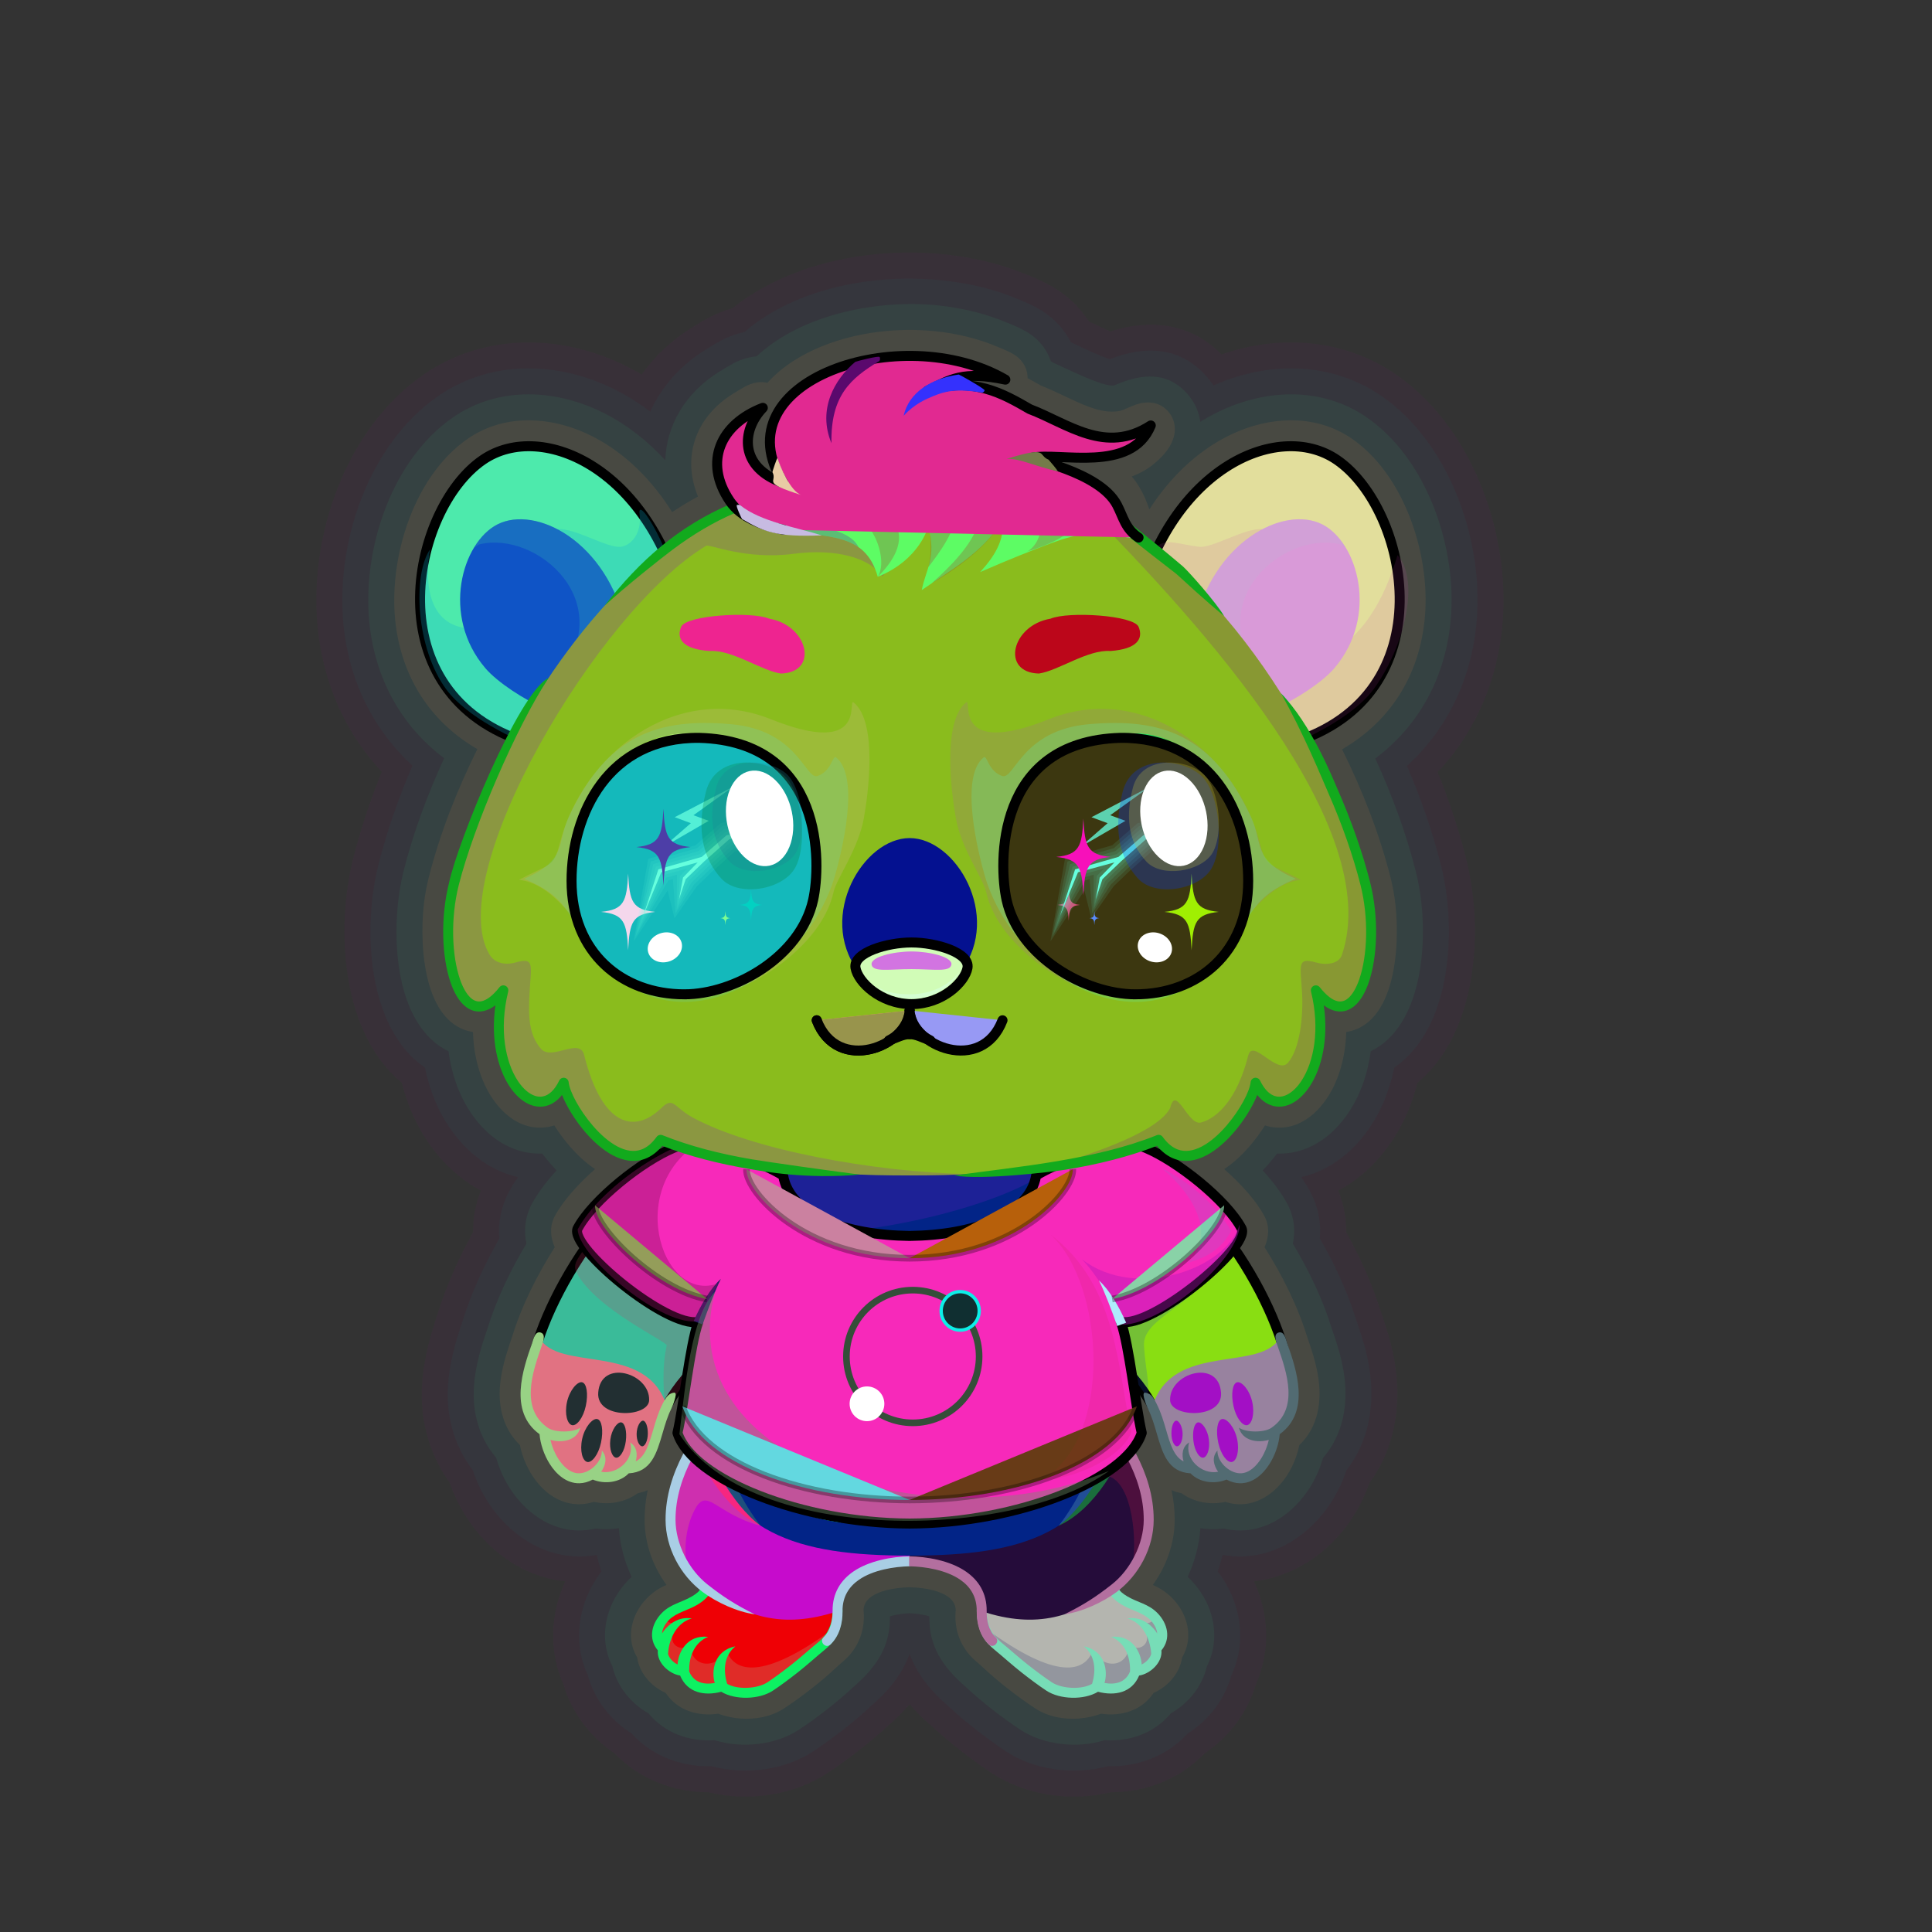 <?xml version="1.0" encoding="UTF-8"?><!DOCTYPE svg PUBLIC "-//W3C//DTD SVG 1.1//EN" "http://www.w3.org/Graphics/SVG/1.1/DTD/svg11.dtd"><!-- Creator: CorelDRAW 2017 --><svg xmlns="http://www.w3.org/2000/svg" xmlns:xlink="http://www.w3.org/1999/xlink" xml:space="preserve" width="290mm" height="290mm" version="1.1" style="shape-rendering:geometricPrecision; text-rendering:geometricPrecision; image-rendering:optimizeQuality; fill-rule:evenodd; clip-rule:evenodd" viewBox="0 0 29000 29000">
 <rect x="0" y="0" width="29000" height="29000" fill="#333333" stroke="none"/>
 <defs>
  <style type="text/css">
   <![CDATA[
    .str2 {stroke:black;stroke-width:100;stroke-miterlimit:22.926;stroke-opacity:0.302}
    .str3 {stroke:black;stroke-width:150;stroke-miterlimit:22.926}
    .str1 {stroke:black;stroke-width:150;stroke-linecap:round;stroke-linejoin:round;stroke-miterlimit:22.926}
    .str0 {stroke:black;stroke-width:150;stroke-linecap:round;stroke-linejoin:round;stroke-miterlimit:22.926}
    .fil11 {fill:none}
    .fil20 {fill:none;fill-rule:nonzero}
    .fil24 {fill:none}
    .fil22 {fill:black}
    .fil29 {fill:#102F31}
    .fil55 {fill:#80F7FF}
    .fil27 {fill:white}
    .fil4 {fill:black;fill-rule:nonzero}
    .fil49 {fill:black;fill-rule:nonzero}
    .fil58 {fill:#66FFDE;fill-rule:nonzero}
    .fil0 {fill:black;fill-opacity:0.051}
    .fil1 {fill:black;fill-opacity:0.102}
    .fil57 {fill:#66FFDE;fill-opacity:0.102}
    .fil25 {fill:white;fill-opacity:0.102}
    .fil35 {fill:#478D91;fill-opacity:0.122}
    .fil39 {fill:#478D91;fill-opacity:0.188}
    .fil33 {fill:black;fill-opacity:0.2}
    .fil3 {fill:#478D91;fill-opacity:0.2}
    .fil41 {fill:#478D91;fill-opacity:0.2}
    .fil38 {fill:white;fill-opacity:0.2}
    .fil31 {fill:#478D91;fill-opacity:0.251}
    .fil52 {fill:#478D91;fill-opacity:0.251}
    .fil60 {fill:black;fill-opacity:0.278}
    .fil51 {fill:#9ABDBF;fill-rule:nonzero;fill-opacity:0.302}
    .fil23 {fill:black;fill-opacity:0.4}
    .fil59 {fill:#66FFDE;fill-opacity:0.769}
    .fil21 {fill:url(#id0)}
    .fil28 {fill:url(#id1)}
    .fil26 {fill:url(#id2)}
    .fil48 {fill:url(#id3)}
    .fil8 {fill:url(#id4)}
    .fil13 {fill:url(#id5)}
    .fil62 {fill:url(#id6)}
    .fil15 {fill:url(#id7)}
    .fil9 {fill:url(#id8)}
    .fil63 {fill:url(#id9)}
    .fil56 {fill:url(#id10)}
    .fil46 {fill:url(#id11)}
    .fil47 {fill:url(#id12)}
    .fil54 {fill:url(#id13)}
    .fil53 {fill:url(#id14)}
    .fil43 {fill:url(#id15)}
    .fil44 {fill:url(#id16)}
    .fil45 {fill:url(#id17)}
    .fil14 {fill:url(#id18)}
    .fil17 {fill:url(#id19)}
    .fil61 {fill:url(#id20)}
    .fil37 {fill:url(#id21)}
    .fil2 {fill:url(#id22)}
    .fil34 {fill:url(#id23)}
    .fil5 {fill:url(#id24)}
    .fil30 {fill:url(#id25)}
    .fil50 {fill:url(#id26)}
    .fil7 {fill:url(#id27)}
    .fil16 {fill:url(#id28)}
    .fil10 {fill:url(#id29)}
    .fil12 {fill:url(#id30)}
    .fil19 {fill:url(#id31)}
    .fil32 {fill:url(#id32)}
    .fil18 {fill:url(#id33)}
    .fil6 {fill:url(#id34)}
    .fil36 {fill:url(#id35)}
    .fil42 {fill:url(#id36);fill-rule:nonzero}
    .fil40 {fill:url(#id37);fill-rule:nonzero}
   ]]>
  </style>
  <linearGradient id="id0" gradientUnits="userSpaceOnUse" x1="8987.49" y1="21037.93" x2="18319.63" y2="19020.56">
   <stop offset="0" style="stop-opacity:1; stop-color:#22343B"/>
   <stop offset="0.22" style="stop-opacity:1; stop-color:#21353C"/>
   <stop offset="0.31" style="stop-opacity:1; stop-color:#1D3843"/>
   <stop offset="0.51" style="stop-opacity:1; stop-color:#1B4B52"/>
   <stop offset="0.702" style="stop-opacity:1; stop-color:#1A3945"/>
   <stop offset="1" style="stop-opacity:1; stop-color:#1A3E48"/>
  </linearGradient>
  <linearGradient id="id1" gradientUnits="userSpaceOnUse" x1="14412.7" y1="19363.13" x2="14412.69" y2="19990.49">
   <stop offset="0" style="stop-opacity:1; stop-color:#04FFEA"/>
   <stop offset="0.039" style="stop-opacity:1; stop-color:#04FFEA"/>
   <stop offset="1" style="stop-opacity:1; stop-color:#01A9B4"/>
  </linearGradient>
  <linearGradient id="id2" gradientUnits="userSpaceOnUse" xlink:href="#id1" x1="13701.09" y1="19315.78" x2="13701.09" y2="21406.85">
  </linearGradient>
  <linearGradient id="id3" gradientUnits="userSpaceOnUse" x1="13633.16" y1="14558.08" x2="13728.92" y2="14245.92">
   <stop offset="0" style="stop-opacity:1; stop-color:#77848F"/>
   <stop offset="0.49" style="stop-opacity:1; stop-color:#3D4254"/>
   <stop offset="1" style="stop-opacity:1; stop-color:#373A40"/>
  </linearGradient>
  <linearGradient id="id4" gradientUnits="userSpaceOnUse" x1="17114.62" y1="17371.74" x2="17646.55" y2="20961.31">
   <stop offset="0" style="stop-opacity:1; stop-color:#798BA6"/>
   <stop offset="0.431" style="stop-opacity:1; stop-color:#C3D4E0"/>
   <stop offset="1" style="stop-opacity:1; stop-color:#D3DBE0"/>
  </linearGradient>
  <linearGradient id="id5" gradientUnits="userSpaceOnUse" x1="18767.18" y1="21596.51" x2="17783.42" y2="21086.96">
   <stop offset="0" style="stop-opacity:1; stop-color:#161D2A"/>
   <stop offset="1" style="stop-opacity:1; stop-color:#1D4049"/>
  </linearGradient>
  <linearGradient id="id6" gradientUnits="userSpaceOnUse" x1="16827.64" y1="14523.59" x2="16827.64" y2="11132.3">
   <stop offset="0" style="stop-opacity:1; stop-color:#02F7E8"/>
   <stop offset="0.502" style="stop-opacity:1; stop-color:#008594"/>
   <stop offset="1" style="stop-opacity:1; stop-color:#00595E"/>
  </linearGradient>
  <linearGradient id="id7" gradientUnits="userSpaceOnUse" x1="10420.18" y1="17293.56" x2="9288.43" y2="21100.09">
   <stop offset="0" style="stop-opacity:1; stop-color:#CECECE"/>
   <stop offset="0.58" style="stop-opacity:1; stop-color:#D2D2D2"/>
   <stop offset="0.812" style="stop-opacity:1; stop-color:#EEECE7"/>
   <stop offset="1" style="stop-opacity:1; stop-color:#D0D0D0"/>
  </linearGradient>
  <linearGradient id="id8" gradientUnits="userSpaceOnUse" xlink:href="#id7" x1="18018.81" y1="17293.56" x2="16887.06" y2="21100.09">
  </linearGradient>
  <linearGradient id="id9" gradientUnits="userSpaceOnUse" x1="17153.2" y1="11145.46" x2="16358.5" y2="14197.94">
   <stop offset="0" style="stop-opacity:1; stop-color:#001833"/>
   <stop offset="0.349" style="stop-opacity:1; stop-color:#001833"/>
   <stop offset="0.651" style="stop-opacity:1; stop-color:#1E444B"/>
   <stop offset="1" style="stop-opacity:1; stop-color:#03223B"/>
  </linearGradient>
  <linearGradient id="id10" gradientUnits="userSpaceOnUse" xlink:href="#id9" x1="10955.97" y1="11145.46" x2="10161.27" y2="14197.94">
  </linearGradient>
  <linearGradient id="id11" gradientUnits="userSpaceOnUse" x1="13681.04" y1="15072" x2="13681.04" y2="14146">
   <stop offset="0" style="stop-opacity:1; stop-color:#1A1B1C"/>
   <stop offset="1" style="stop-opacity:1; stop-color:#373A40"/>
  </linearGradient>
  <linearGradient id="id12" gradientUnits="userSpaceOnUse" xlink:href="#id3" x1="13670" y1="15035" x2="13880" y2="14522">
  </linearGradient>
  <linearGradient id="id13" gradientUnits="userSpaceOnUse" xlink:href="#id6" x1="10394.05" y1="14523.59" x2="10394.05" y2="11132.3">
  </linearGradient>
  <linearGradient id="id14" gradientUnits="userSpaceOnUse" x1="10378.29" y1="14925" x2="10378.29" y2="11009">
   <stop offset="0" style="stop-opacity:1; stop-color:#37757D"/>
   <stop offset="1" style="stop-opacity:1; stop-color:#19202A"/>
  </linearGradient>
  <linearGradient id="id15" gradientUnits="userSpaceOnUse" x1="11863.77" y1="9531.59" x2="10581.73" y2="9726.29">
   <stop offset="0" style="stop-opacity:1; stop-color:#D9EBF2"/>
   <stop offset="1" style="stop-opacity:1; stop-color:#BED2D4"/>
  </linearGradient>
  <linearGradient id="id16" gradientUnits="userSpaceOnUse" xlink:href="#id15" x1="15451.09" y1="9531.59" x2="16733.13" y2="9726.29">
  </linearGradient>
  <linearGradient id="id17" gradientUnits="userSpaceOnUse" x1="13605.28" y1="14566.67" x2="13605.28" y2="12579.77">
   <stop offset="0" style="stop-opacity:1; stop-color:#D0E3E8"/>
   <stop offset="1" style="stop-opacity:1; stop-color:#FAFAFA"/>
  </linearGradient>
  <linearGradient id="id18" gradientUnits="userSpaceOnUse" xlink:href="#id4" x1="9660.48" y1="17371.74" x2="10192.41" y2="20961.31">
  </linearGradient>
  <linearGradient id="id19" gradientUnits="userSpaceOnUse" x1="9807.42" y1="20587.54" x2="7990.23" y2="21675.79">
   <stop offset="0" style="stop-opacity:1; stop-color:#D8E8EC"/>
   <stop offset="1" style="stop-opacity:1; stop-color:#F0F4F5"/>
  </linearGradient>
  <linearGradient id="id20" gradientUnits="userSpaceOnUse" xlink:href="#id14" x1="16822.69" y1="14925" x2="16822.69" y2="11009">
  </linearGradient>
  <linearGradient id="id21" gradientUnits="userSpaceOnUse" x1="13255.5" y1="17643.01" x2="13255.5" y2="6987.13">
   <stop offset="0" style="stop-opacity:1; stop-color:#D0E3E8"/>
   <stop offset="0.31" style="stop-opacity:1; stop-color:#FCF9F9"/>
   <stop offset="1" style="stop-opacity:1; stop-color:#FAFAFA"/>
  </linearGradient>
  <linearGradient id="id22" gradientUnits="userSpaceOnUse" xlink:href="#id17" x1="12342.61" y1="24274.2" x2="9965.68" y2="25014.4">
  </linearGradient>
  <linearGradient id="id23" gradientUnits="userSpaceOnUse" xlink:href="#id21" x1="18922.92" y1="11151.34" x2="18922.92" y2="6697.79">
  </linearGradient>
  <linearGradient id="id24" gradientUnits="userSpaceOnUse" xlink:href="#id17" x1="14949.89" y1="25113.02" x2="17096.45" y2="24175.58">
  </linearGradient>
  <linearGradient id="id25" gradientUnits="userSpaceOnUse" xlink:href="#id21" x1="8200.86" y1="11151.34" x2="8200.86" y2="6697.79">
  </linearGradient>
  <linearGradient id="id26" gradientUnits="userSpaceOnUse" xlink:href="#id21" x1="13862.8" y1="8857.23" x2="13862.8" y2="5341.85">
  </linearGradient>
  <linearGradient id="id27" gradientUnits="userSpaceOnUse" xlink:href="#id17" x1="13943.86" y1="23620.23" x2="16780.33" y2="21434.02">
  </linearGradient>
  <linearGradient id="id28" gradientUnits="userSpaceOnUse" xlink:href="#id17" x1="10883.26" y1="20777.72" x2="8651.28" y2="17615.9">
  </linearGradient>
  <linearGradient id="id29" gradientUnits="userSpaceOnUse" xlink:href="#id17" x1="19045.98" y1="18432.22" x2="15685.82" y2="19961.4">
  </linearGradient>
  <linearGradient id="id30" gradientUnits="userSpaceOnUse" xlink:href="#id19" x1="19286.47" y1="20727.92" x2="17327.78" y2="21535.41">
  </linearGradient>
  <linearGradient id="id31" gradientUnits="userSpaceOnUse" x1="13494.95" y1="23350.45" x2="13494.95" y2="17441.85">
   <stop offset="0" style="stop-opacity:1; stop-color:#D0E3E8"/>
   <stop offset="0.31" style="stop-opacity:1; stop-color:#FCF9F9"/>
   <stop offset="0.769" style="stop-opacity:1; stop-color:#FBFAFA"/>
   <stop offset="1" style="stop-opacity:1; stop-color:#D6E6EA"/>
  </linearGradient>
  <linearGradient id="id32" gradientUnits="userSpaceOnUse" xlink:href="#id5" x1="9308.07" y1="9894.87" x2="7345.13" y2="8815.9">
  </linearGradient>
  <linearGradient id="id33" gradientUnits="userSpaceOnUse" xlink:href="#id5" x1="9699.74" y1="21596.51" x2="8715.98" y2="21086.96">
  </linearGradient>
  <linearGradient id="id34" gradientUnits="userSpaceOnUse" xlink:href="#id17" x1="12874.92" y1="23935.68" x2="10671.75" y2="21118.56">
  </linearGradient>
  <linearGradient id="id35" gradientUnits="userSpaceOnUse" xlink:href="#id5" x1="20319.98" y1="9894.87" x2="18357.04" y2="8815.9">
  </linearGradient>
  <linearGradient id="id36" gradientUnits="userSpaceOnUse" x1="8673" y1="13237.89" x2="11742.38" y2="13237.89">
   <stop offset="0" style="stop-opacity:1; stop-color:black"/>
   <stop offset="1" style="stop-opacity:1; stop-color:#19323B"/>
  </linearGradient>
  <linearGradient id="id37" gradientUnits="userSpaceOnUse" x1="17763.82" y1="13822.35" x2="16461.54" y2="12577.21">
   <stop offset="0" style="stop-opacity:1; stop-color:black"/>
   <stop offset="1" style="stop-opacity:1; stop-color:#1B3640"/>
  </linearGradient>
 </defs>
 <g id="Glow"><animate attributeName="opacity" values="0.1;0.5;0.7;0" dur="3" repeatCount="indefinite"/>
  <g id="_2104887301152">
   <path class="fil0" d="M18335.17 5319.55c746.6,-257.81 1567.53,-252.06 2291.91,108.53 111.23,55.37 218.57,118.43 321.07,188.66 1117.42,765.66 1687.01,2294.61 1614.01,3614.01 -51.11,923.61 -397.86,1737.44 -982.53,2358.89 170.26,423.16 315.03,856.28 425.3,1291.57 34.83,137.52 62.58,276.85 83.69,417.12 149.23,991.55 -9.96,2292.86 -812.29,2954.25 -35.91,141.61 -81.69,280.85 -137.91,416.54 -211.47,510.4 -579.17,951.17 -1049.54,1202.76 83.33,207.33 119.93,416.61 117.2,622.9 213.84,384.96 396.98,793.49 523.47,1199.81 86.3,249.1 161.47,490.69 205.65,752.9 110.99,658.65 -7.21,1304.54 -379.18,1811.85 -32.5,91.96 -70.18,181.81 -112.49,268.64 -329.28,675.71 -944.36,1128.4 -1621.05,1208.34 224.86,484.05 252.77,1047.19 26.29,1551.47 -123.99,419.93 -401.87,787.38 -768.19,1032.64 -362.99,377.37 -868.04,581.35 -1407.92,582.07 -603.51,147.28 -1284.15,43.36 -1785.06,-287.51 -297.06,-196.23 -644.81,-464.27 -909.08,-711.48 -120.57,-102.27 -229.14,-210 -324.69,-323.48 -95.55,113.48 -204.12,221.21 -324.69,323.48 -264.27,247.21 -612.02,515.25 -909.08,711.48 -500.91,330.87 -1181.55,434.79 -1785.06,287.51 -539.88,-0.72 -1044.93,-204.7 -1407.92,-582.07 -366.32,-245.26 -644.2,-612.71 -768.19,-1032.64 -226.35,-504.01 -198.6,-1066.8 25.92,-1550.67 -90.15,-9.92 -180.29,-26.47 -269.9,-49.85 -704.26,-183.76 -1233.56,-762.62 -1468.63,-1438.25 -118.77,-163.85 -214.4,-345.13 -283.76,-540.57 -245.14,-690.69 -113.03,-1350.69 115.49,-2013.51 126.4,-406.1 309.38,-814.41 523.04,-1199.19 -2.87,-206.63 33.71,-416.32 117.23,-624.17 -469.89,-251.47 -837.39,-691.67 -1048.97,-1201.48 -56.44,-136 -102.38,-275.57 -138.41,-417.53 -902.41,-743.37 -999.02,-2300.8 -727.83,-3371.35 110.69,-436.97 256.24,-871.71 427.53,-1296.37 -478.96,-510.88 -801.69,-1156.15 -927.14,-1898.97 -244.1,-1445.39 325.28,-3220.82 1563.33,-4069.14 102.52,-70.25 209.88,-133.32 321.13,-188.69 870.13,-433.12 1879.59,-354.25 2732.17,78.43 71.84,36.46 142.23,75.12 211.17,115.87 192.49,-273.85 448.9,-516.93 766.07,-712.3 77.13,-47.51 154.87,-95.09 234.63,-138.06 116.92,-62.99 238.86,-111.69 363.21,-145.78 1172.2,-941.16 3105.28,-1055.82 4428.56,-499.4 35.07,14.75 70.23,29.17 105.17,44.24 70.23,30.27 139.54,62.41 206.93,98.62 88.03,47.28 171.83,101.06 250.57,162.7 143.26,112.14 263.9,245.77 358.95,394.03 74.16,34.15 148.05,69.16 222.64,103.98 27.55,12.86 61.51,29.41 96.29,45.07 583.17,-187.66 1194.65,-139.14 1670.89,344.1z" style="fill:#a6019f"/>
   <path class="fil0" d="M18215.48 5785.31c710.38,-316.21 1527.3,-362.11 2237.94,-8.36 95.08,47.33 186.84,101.22 274.46,161.26 1003.42,687.55 1510.56,2089.22 1445.17,3271.01 -50.89,919.84 -424.1,1713.58 -1054.12,2287.38 206.97,482.08 381.47,979.92 508.23,1480.31 31.69,125.08 56.9,251.83 76.1,379.41 131.39,873.02 9.46,2130.4 -774.64,2668.8 -34.32,169.04 -83.94,334.86 -150.22,494.83 -228.77,552.15 -670.92,1018.23 -1245.43,1149.24 50.55,73.36 95.64,146.57 134.32,219.01l6.58 12.33 6.28 12.47c113.37,225.1 150.83,453.01 130.8,674.7 225.24,391.3 419.24,811.99 548.31,1228.51 79.93,230.24 150.85,453.84 191.66,696.03 96.26,571.23 -4.87,1129.39 -341.9,1559.51 -263.05,808.41 -1027.69,1424.19 -1858.07,1267.81 -19.43,84.2 -43.37,167.32 -71.58,248.96 342.74,443.25 446.72,1041.85 203.65,1560.64 -97.13,358.29 -337.84,671.18 -655.07,870.7 -302.05,332.59 -736.66,503.92 -1201.3,492.46 -511.35,139.12 -1104.76,54.61 -1524.26,-222.5 -281.94,-186.23 -616.37,-444.02 -865.5,-678.27 -273.43,-232.85 -474,-488.68 -583.06,-785.34 -109.06,296.66 -309.63,552.49 -583.06,785.34 -249.13,234.25 -583.56,492.04 -865.5,678.27 -419.5,277.11 -1012.91,361.62 -1524.26,222.5 -464.64,11.46 -899.25,-159.87 -1201.3,-492.46 -317.23,-199.52 -557.94,-512.41 -655.07,-870.7 -243.07,-518.79 -139.09,-1117.39 203.65,-1560.64 -28.21,-81.64 -52.15,-164.76 -71.58,-248.96 -831.82,156.65 -1597.69,-461.55 -1859.44,-1272.04 -113.61,-146 -203.9,-310.24 -267.5,-489.41 -213.78,-602.34 -81.02,-1184.73 118.62,-1761.85 129,-416.26 322.82,-836.68 547.88,-1227.77 -20.15,-220.86 16.8,-447.97 129.09,-672.53l7.46 -14.92 7.89 -14.71c38.52,-71.83 83.38,-144.45 133.66,-217.24 -574.08,-131.09 -1016.16,-596.67 -1245.12,-1148.37 -66.48,-160.19 -116.25,-326.24 -150.66,-495.53 -878.06,-602 -935.66,-2109.12 -697.75,-3048.28 127.13,-501.87 302.42,-1001.13 510.45,-1484.46 -524.81,-479.62 -876.27,-1117.67 -1003.57,-1871.47 -218.62,-1294.49 287.84,-2921.16 1399.35,-3682.77 87.63,-60.05 179.41,-113.95 274.51,-161.29 759.24,-377.92 1639.82,-299.66 2382.15,77.07 183.15,92.95 355.87,201.95 517.89,324.42 163.31,-367.28 445.87,-693.72 840.09,-936.55 70.66,-43.53 142.02,-87.43 215.09,-126.79 114.11,-61.48 234.31,-105.55 356.49,-131.4 1049.99,-903.57 2894.65,-1004.2 4099.39,-497.62 33.99,14.29 68.08,28.26 101.95,42.86 59.93,25.84 119.26,53.15 176.78,84.05 68.41,36.76 133.57,78.36 194.78,126.27 140.14,109.71 251.66,246.54 329.52,399.34 195.72,91.03 458.14,215.97 583.06,252.39 521.73,-205.38 1080.49,-207.38 1497.06,312.94 21.13,26.4 41.03,53.57 59.65,81.41z" style="fill:#03a89d"/>
   <path class="fil1" d="M18017.13 6331.68c74.52,-46.54 151.23,-89.97 230.1,-130.01 630.47,-320.07 1385.86,-397.76 2032.52,-75.86 78.94,39.29 155.11,84.03 227.85,133.87 889.04,609.18 1334.1,1884.23 1276.35,2928.01 -50.66,915.62 -455.72,1683.56 -1141.08,2197.4 250.71,544.83 461.43,1114.75 606.52,1687.52 28.54,112.64 51.22,226.81 68.51,341.71 111.66,741.97 32.67,1986.4 -743.04,2365.72 -27.15,202.81 -78.18,401.77 -156.48,590.75 -213.29,514.78 -658.53,963.31 -1249.53,944.86 -40.96,53.86 -82.36,104.59 -123.11,151.34 -29.93,34.33 -60.91,68.1 -92.9,101.13 153.85,167.59 282.78,339 370.69,503.64l4.38 8.21 4.19 8.32c98.34,195.26 113.33,391.28 73.41,578.79 240.61,400.08 450.34,838.91 583.42,1270.62 73.5,211.32 140.29,417.23 177.71,639.29 81.56,484.01 -1.79,955.04 -308.05,1306.85 -187.18,673.85 -807.17,1225.87 -1491.77,1059.56 -116.25,14.9 -234.07,13.2 -349.08,-4.78 -16.87,253.09 -83.54,501.48 -191.37,730.81 372.37,342.51 520.16,885.88 289.28,1342.82 -68.17,296.1 -273.29,554.62 -542.11,705.86 -239.07,290.31 -603.7,427.59 -993.09,402.24 -416.27,132.62 -926.41,66.82 -1263.27,-155.69 -266.49,-176.04 -587.39,-423.35 -821.02,-644.26 -347.78,-301.51 -553.82,-609.05 -546.52,-1058.43 -89.46,-29.95 -224.42,-44.07 -295.81,-46.71 -71.39,2.64 -206.35,16.76 -295.81,46.71 7.3,449.38 -198.74,756.92 -546.52,1058.43 -233.63,220.91 -554.53,468.22 -821.02,644.26 -336.86,222.51 -847,288.31 -1263.27,155.69 -389.39,25.35 -754.02,-111.93 -993.09,-402.24 -268.82,-151.24 -473.94,-409.76 -542.11,-705.86 -230.88,-456.94 -83.09,-1000.31 289.28,-1342.82 -107.83,-229.33 -174.5,-477.72 -191.37,-730.81 -115.01,17.98 -232.83,19.68 -349.08,4.78 -685.45,166.51 -1306.14,-387.09 -1492.47,-1062.09 -108.85,-126.08 -193.89,-271.67 -251.34,-433.55 -180.73,-509.21 -47.6,-1022.19 121.76,-1510.2 133.01,-431.46 342.58,-870.01 583.01,-1269.89 -39.99,-186.95 -25.39,-382.44 72.11,-577.4l4.97 -9.96 5.26 -9.8c88.1,-164.27 217.04,-335.33 370.8,-502.62 -31.92,-32.95 -62.82,-66.65 -92.68,-100.9 -40.75,-46.75 -82.15,-97.49 -123.12,-151.35 -590.87,18.54 -1036.37,-429.66 -1249.96,-944.3 -78.49,-189.14 -129.66,-388.27 -156.89,-591.27 -863.46,-420.94 -875.57,-1910.5 -673.69,-2707.46 145.42,-574.03 356.96,-1145.17 608.73,-1690.99 -579.93,-436.33 -966.23,-1060.96 -1095.35,-1825.53 -193.11,-1143.46 250.73,-2621.74 1235.36,-3296.41 72.75,-49.85 148.94,-94.59 227.89,-133.89 646.53,-321.82 1401.75,-244.21 2032.13,75.71 349.62,177.43 656.7,421.42 919.27,708.06 16.72,-523.72 297.26,-1014.23 819.46,-1335.9 64.19,-39.53 129.18,-79.76 195.54,-115.51 113.02,-60.89 234.21,-98.22 355.5,-109.04 691.01,-646.55 1850.76,-856.58 2729.19,-764.16 354.71,37.32 706.21,121.95 1035.31,260.33 32.91,13.84 65.92,27.35 98.72,41.49 49.63,21.4 99,43.9 146.63,69.49 48.79,26.21 95.33,55.66 139,89.84 127.03,99.44 219.35,231.61 268.26,378.63 10.74,6.03 21.49,12.11 32.26,18.23 234.16,104.36 733.54,359.84 913.04,344.75 9.81,-4.07 19.59,-8.37 29.11,-12.44 378.65,-161.64 789.83,-218.94 1102.96,172.18 89.97,112.38 146.1,245.26 165.52,384.23z" style="fill:#31b56f"/>
   <path class="fil1" d="M17252.2 7645.54c294.08,-455.3 686.41,-850.16 1171.44,-1096.39 519.98,-263.97 1146.92,-341.06 1682.45,-74.47 62.79,31.25 123.38,66.83 181.24,106.48 774.11,530.43 1157.6,1679.75 1107.51,2585 -50.39,910.82 -494.49,1644.29 -1249.67,2081.3 303.73,612.21 560.34,1265.08 726.46,1920.84 25.38,100.22 45.53,201.79 60.91,304.02 86.89,577.32 61.59,1840.28 -677.42,2009.65 -15.86,3.64 -31.61,6.63 -47.25,9 -7.61,251.26 -54.15,500.48 -149.51,730.65 -151.39,365.39 -465.6,729.12 -898.24,703.57 -60.63,-3.58 -117.94,-14.68 -171.89,-32.24 -76.57,120.59 -160.59,231.18 -236.25,317.97 -107.78,123.64 -234.51,243.5 -375.97,337.83 258.48,228.25 481.89,478.34 603.75,706.56l2.2 4.11 2.09 4.16c78.25,155.36 59.31,312.95 -3.01,458.13 262.8,412.57 497.67,880.87 637.48,1337.32 67,192.26 129.83,380.92 163.84,582.71 66.65,395.54 3.52,779.55 -279.07,1050.03 -22.94,112.76 -61.78,223.65 -110.71,324.07 -194.17,398.45 -586.27,663.87 -999.4,527.67 -225.64,50.16 -471.03,6.76 -657.05,-129.01 -51.99,-10.66 -102.4,-26.4 -150.73,-47.51 30.81,146.89 47.33,296.93 46.88,448.96 -1.03,348.28 -122.82,692.88 -328.71,974.55 429.01,178.7 677.93,687.77 441,1087.13 -33.02,232.42 -208.4,437.12 -428.41,533.53 -172.51,258.66 -473.06,357.79 -790.9,312.1 -104.48,41.23 -219.12,63.31 -322.01,71.78 -232.49,19.13 -474.61,-25.63 -671.28,-155.55 -249.74,-164.96 -555.48,-400.4 -773.01,-606.93 -89.75,-84.31 -160.86,-129.82 -241.01,-235.2 -140.93,-185.3 -194.79,-403.24 -172.18,-632.18 -12.28,-282.16 -478.01,-335.13 -691.94,-339.81 -213.93,4.68 -679.66,57.65 -691.94,339.81 22.61,228.94 -31.25,446.88 -172.18,632.18 -80.15,105.38 -151.26,150.89 -240.96,235.16 -217.58,206.57 -523.32,442.01 -773.06,606.97 -196.67,129.92 -438.79,174.68 -671.28,155.55 -102.89,-8.47 -217.53,-30.55 -322.01,-71.78 -317.84,45.69 -618.39,-53.44 -790.9,-312.1 -220.01,-96.41 -395.39,-301.11 -428.41,-533.53 -236.93,-399.36 11.99,-908.43 441,-1087.13 -205.89,-281.67 -327.68,-626.27 -328.71,-974.55 -0.45,-152.03 16.07,-302.07 46.89,-448.96 -48.34,21.11 -98.75,36.85 -150.74,47.51 -186.4,136.04 -432.39,179.34 -658.4,128.71 -128.89,41.77 -265.87,48.63 -403.05,12.83 -370.85,-96.76 -631.16,-487.8 -706.38,-865.58 -106.85,-103.25 -188.1,-228.46 -239.42,-373.05 -148.15,-417.43 -13.98,-859.67 124.94,-1258.64 139.8,-456.25 374.52,-924.3 637.19,-1336.72 -62.4,-144.88 -81.61,-302.2 -3.96,-457.48l2.49 -4.98 2.63 -4.9c122.26,-227.97 345.81,-477.88 604.32,-706.01 -141.42,-94.32 -268.11,-214.15 -375.87,-337.76 -75.66,-86.8 -159.69,-197.4 -236.27,-318 -53.88,17.54 -111.12,28.65 -171.67,32.25 -432.73,25.77 -747.31,-337.79 -898.97,-703.21 -95.57,-230.28 -142.22,-479.65 -149.89,-731.06 -15.35,-2.34 -30.81,-5.28 -46.38,-8.84 -739.09,-168.98 -764.23,-1432.62 -677.38,-2009.73 15.38,-102.22 35.52,-203.81 60.91,-304.03 166.39,-656.82 423.85,-1310.68 728.69,-1923.58 -648.21,-376.55 -1077.9,-978.29 -1208.82,-1753.53 -167.62,-992.5 214.81,-2323.11 1071.38,-2910.03 57.86,-39.65 118.47,-75.24 181.26,-106.5 535.43,-266.51 1162.22,-189.51 1682.12,74.35 499.73,253.61 901.09,665 1197.97,1137.73 125.87,-83.56 255.23,-161.92 387.97,-233.84 -240.26,-582.33 -50.43,-1187.72 533.54,-1547.43 57.69,-35.54 116.34,-72.11 175.98,-104.24 105.68,-56.94 223.79,-81.35 332.73,-55.21 220.94,-247.18 520.32,-428.79 825.81,-551.48 526.84,-211.58 1137.47,-281.27 1700.55,-222.03 316.71,33.33 631.15,108.43 925.02,232.01 31.84,13.38 63.78,26.44 95.5,40.11 39.3,16.94 78.77,34.67 116.48,54.93 29.13,15.65 57.14,32.98 83.22,53.4 101.19,79.21 160.4,197.48 158.61,323.18 66.9,35.64 133.4,73.22 200.64,111.89 152.83,59.89 299.82,132.34 448.5,201.73 221.55,103.41 498.04,232.02 749.33,175.52 25.27,-7.63 54.61,-21.28 78.8,-31.6 48.08,-20.52 96.17,-41.74 145.52,-59.04 178.6,-62.58 371.33,-44.64 500.22,116.37 73.96,92.37 102.39,211.52 80.52,327.3 -33.69,178.36 -158.88,319.1 -293,433.17 -34.99,29.77 -71.9,57.22 -110.38,82.3 -75.11,48.95 -154.49,87.87 -236.76,118.63 80.08,93.99 144.42,200.58 197.83,319.77 22.59,50.42 44.06,112.88 66.6,173.36z" style="fill:#ec8948"/>
  </g>
 </g>
 <g id="Legs">
  <g id="_2104894334704">
   <path class="fil2" d="M10262.64 25080.05c65.86,213.15 260.14,328.14 578.17,231.97 81.99,81.51 466.13,170.06 720.09,2.31 240.73,-159.02 606.9,-457.49 719.53,-564.43 95.91,-91.05 335.19,-219.71 291.56,-564.9 -777.18,87.34 -1298.98,173.09 -1927.21,-305.82 -18.37,145.39 -320.47,205.15 -479.18,266.38 -232.58,89.72 -426.12,392.23 -210.82,604.16 -41.81,135.05 121.47,330.33 307.86,330.33z" style="fill:#ef0005"/>
   <path class="fil3" d="M10817.32 25327.35c-320.02,132.53 -479.76,-45 -564.93,-254.73 -203.33,-14.78 -307.02,-137.32 -301.19,-307.99 -27.69,-44.65 -51.71,-78.71 -85.36,-173.29 -31.35,-139.29 54.15,-325.25 124.53,-351.15 -30.21,144.23 137.04,124.32 191.31,128.69 -232.27,291.83 29.54,451.21 178.44,320.73 3.77,298.94 320.46,400.84 554.21,107.14 111.45,282.66 514.47,451.57 1612.79,-363.33 -1095.62,1260.19 -1346.62,941.05 -1709.8,893.93z" style="fill:#a9ddb5"/>
   <path class="fil4" d="M10345.06 25088.87c67.54,167.03 220.17,202.59 383.78,173.31 -53.44,-170.94 -15.37,-485.87 309.29,-549.81 -160.12,130.35 -191.43,344.76 -122.6,562.86 153.48,90.33 454.38,75.57 604.06,-23.3 104.61,-69.1 234.66,-166.07 356.83,-261.92 142.47,-111.77 270.73,-229.09 408.59,-342.46 97.28,-79.99 204.79,-212.04 212.86,-453.17 -5.18,-40.93 23.81,-78.32 64.74,-83.5 40.93,-5.18 84.35,23.5 83.5,64.74 -7.11,344.18 -143.59,486.54 -266.18,587.35 -138.68,114.04 -267.52,232.32 -410.93,344.82 -124.23,97.46 -257.57,196.8 -366.79,268.94 -204.89,135.33 -566.96,144.82 -775.86,17.28 -251.24,65.96 -509.04,17.67 -617.62,-243.3 -169.19,-26.96 -352.23,-196.26 -334.48,-377.99 -148.84,-176.72 -93.4,-405.04 60.46,-561.35 136.41,-138.6 293.81,-154.8 454.41,-250.84 65.73,-39.3 119.7,-82.31 124.62,-120.29l137.17 72.77c-19.78,63.97 -119.47,136.64 -185.03,175.84 -138.41,82.77 -316.15,117.3 -424.53,227.4 -52.93,53.78 -97.63,126.43 -104.3,203.14 86.31,-137.49 252.39,-261.4 446.65,-225.36 -212.7,56.68 -340.51,283.67 -356.31,531.71 17.61,67.46 81.66,129.94 143.55,158.4 8.28,-179.76 140.66,-449.4 458.95,-414.63 -196.97,78.69 -290.7,282.6 -284.83,519.36z" style="fill:#0df162"/>
   <path class="fil5" d="M17045.02 25080.05c-65.86,213.15 -260.14,328.14 -578.17,231.97 -81.99,81.51 -466.13,170.06 -720.09,2.31 -240.73,-159.02 -606.9,-457.49 -719.53,-564.43 -95.91,-91.05 -335.19,-219.71 -291.56,-564.9 777.18,87.34 1298.98,173.09 1927.21,-305.82 18.37,145.39 320.47,205.15 479.18,266.38 232.58,89.72 426.12,392.23 210.82,604.16 41.81,135.05 -121.47,330.33 -307.86,330.33z" style="fill:#b4b5af"/>
   <path class="fil3" d="M16490.34 25327.35c320.02,132.53 479.76,-45 564.93,-254.73 203.33,-14.78 307.02,-137.32 301.19,-307.99 27.69,-44.65 51.71,-78.71 85.36,-173.29 31.35,-139.29 -54.15,-325.25 -124.53,-351.15 30.21,144.23 -137.04,124.32 -191.31,128.69 232.27,291.83 -29.54,451.21 -178.44,320.73 -3.77,298.94 -320.46,400.84 -554.21,107.14 -111.45,282.66 -514.47,451.57 -1612.79,-363.33 1095.62,1260.19 1346.62,941.05 1709.8,893.93z" style="fill:#0f195e"/>
   <path class="fil4" d="M16962.6 25088.87c-67.54,167.03 -220.17,202.59 -383.78,173.31 53.44,-170.94 15.37,-485.87 -309.29,-549.81 160.12,130.35 191.43,344.76 122.6,562.86 -153.48,90.33 -454.38,75.57 -604.06,-23.3 -104.61,-69.1 -234.66,-166.07 -356.83,-261.92 -142.47,-111.77 -270.73,-229.09 -408.59,-342.46 -97.28,-79.99 -204.79,-212.04 -212.86,-453.17 5.18,-40.93 -23.81,-78.32 -64.74,-83.5 -40.93,-5.18 -84.35,23.5 -83.5,64.74 7.11,344.18 143.59,486.54 266.18,587.35 138.68,114.04 267.52,232.32 410.93,344.82 124.23,97.46 257.57,196.8 366.79,268.94 204.89,135.33 566.96,144.82 775.86,17.28 251.24,65.96 509.04,17.67 617.62,-243.3 169.19,-26.96 352.23,-196.26 334.48,-377.99 148.84,-176.72 93.4,-405.04 -60.46,-561.35 -136.41,-138.6 -293.81,-154.8 -454.41,-250.84 -65.73,-39.3 -119.7,-82.31 -124.62,-120.29l-137.17 72.77c19.78,63.97 119.47,136.64 185.03,175.84 138.41,82.77 316.15,117.3 424.53,227.4 52.93,53.78 97.63,126.43 104.3,203.14 -86.31,-137.49 -252.39,-261.4 -446.65,-225.36 212.7,56.68 340.51,283.67 356.31,531.71 -17.61,67.46 -81.66,129.94 -143.55,158.4 -8.28,-179.76 -140.66,-449.4 -458.95,-414.63 196.97,78.69 290.7,282.6 284.83,519.36z" style="fill:#77ddb7"/>
  </g>
  <g id="_2104894332240">
   <path class="fil6" d="M13653.83 20746.55c-650.97,0 -2263.38,-51.99 -2620.02,230.07 -302.7,239.4 -971.26,977.51 -968.73,1838.18 1.31,444.58 256.15,819.29 523.76,1019.76 578.07,425.76 1150.44,626.57 1983.15,350.44 -7.37,-583.47 642.22,-741.69 1081.84,-749.4l0 -2689.05z" style="fill:#c60bcc"/>
   <path class="fil3" d="M10320.15 23560.83c-110.04,-130.91 -245.06,-441.94 -245.52,-600.12 -2.27,-775.51 323.08,-1480.28 651.92,-1781.6 248.58,370.38 56.5,940.02 -55.38,978.67 -41.44,11.91 580.29,668.16 741.18,744.03 -677.25,-182.78 -797.75,-593.39 -985.04,-239.53 -153.64,290.3 -162.5,657 -107.16,898.55z" style="fill:#f0c13d"/>
   <path class="fil4" d="M10617.95 23781.69c237.77,187.29 416.69,303.06 710.77,449.51 -260.19,-35.35 -573.2,-178.31 -784.7,-336.87 -332.28,-249.12 -552.44,-662.15 -553.65,-1079.53 -1.06,-359.93 110.07,-697.96 263.66,-989.4 226.43,-429.65 547.13,-759.98 733.49,-907.37 32.35,-25.56 79.32,-20.05 104.88,12.3 25.56,32.35 20.05,79.32 -12.3,104.88 -175.54,138.83 -478.26,451.2 -693.65,859.91 -143.68,272.63 -247.63,587.32 -246.66,919.68 1.04,357.82 198.12,746.3 478.16,966.89zm1744.6 794.49c-70.91,68.22 32.82,176.03 103.72,107.82 135.15,-130.4 182.68,-317.22 180.43,-499.88 -2.74,-217.97 98.64,-368.84 245.95,-470.89 212.56,-147.24 527.84,-198.52 769.65,-202.9l0 -149.45c-276.86,2.37 -624.36,69.82 -854.61,229.31 -185.93,128.8 -313.88,319.59 -310.41,595.69 1.74,139.36 -31.09,290.31 -134.73,390.3z" style="fill:#a9cee5"/>
   <path class="fil7" d="M13653.83 20746.55c650.97,0 2263.38,-51.99 2620.02,230.07 302.7,239.4 971.26,977.51 968.73,1838.18 -1.31,444.58 -256.15,819.29 -523.76,1019.76 -578.07,425.76 -1150.44,626.57 -1983.15,350.44 7.37,-583.47 -642.22,-741.69 -1081.84,-749.4l0 -2689.05z" style="fill:#250c3a"/>
   <path class="fil3" d="M16987.51 23560.83c110.04,-130.91 245.06,-441.94 245.52,-600.12 2.27,-775.51 -323.08,-1480.28 -651.92,-1781.6 -248.58,370.38 -56.5,940.02 55.38,978.67 366.02,105.22 444.63,994.49 351.02,1403.05z" style="fill:#e81c4b"/>
   <path class="fil4" d="M16689.71 23781.69c-237.77,187.29 -416.69,303.06 -710.77,449.51 260.19,-35.35 573.2,-178.31 784.7,-336.87 332.28,-249.12 552.44,-662.15 553.65,-1079.53 1.06,-359.93 -110.07,-697.96 -263.66,-989.4 -226.43,-429.65 -547.13,-759.98 -733.49,-907.37 -32.35,-25.56 -79.32,-20.05 -104.88,12.3 -25.56,32.35 -20.05,79.32 12.3,104.88 175.54,138.83 478.26,451.2 693.65,859.91 143.68,272.63 247.63,587.32 246.66,919.68 -1.04,357.82 -198.12,746.3 -478.16,966.89zm-1744.6 794.49c70.91,68.22 -32.82,176.03 -103.72,107.82 -135.15,-130.4 -182.68,-317.22 -180.43,-499.88 2.74,-217.97 -98.64,-368.84 -245.95,-470.89 -212.56,-147.24 -527.84,-198.52 -769.65,-202.9l1.17 -149.44c264.94,4.65 612.53,62.42 853.44,229.3 185.93,128.8 313.88,319.59 310.41,595.69 -1.74,139.36 31.09,290.31 134.73,390.3z" style="fill:#b36f9f"/>
  </g>
 </g>
 <g id="Body"><animateTransform type="translate" values="0 0;0 150;0 0" dur="3" repeatCount="indefinite" additive="sum" attributeName="transform"/>
  <g id="_2104894308112">
   <path class="fil8" d="M16110.99 17210.14c1487.2,-179.62 2823.27,1880.05 3150.73,3021.26 160.13,558.08 -1805.92,1219.42 -1963.39,881.6 -68.57,-147.09 -295.31,-476.71 -570.89,-704.91 -149.09,-820.19 -321.58,-1468.41 -1092.14,-3106.53 168.83,-46.29 289.96,-68.99 475.69,-91.42z" style="fill:#1d026d"/>
   <path class="fil9" d="M16110.99 17205.14c1487.2,-179.62 2823.27,1880.05 3150.73,3021.26 160.13,558.08 -1805.92,1219.42 -1963.39,881.6 -68.57,-147.09 -295.31,-476.71 -570.89,-704.91 -149.09,-820.19 -321.58,-1468.41 -1092.14,-3106.53 168.83,-46.29 289.96,-68.99 475.69,-91.42z" style="fill:#8c93ff"/>
   <path class="fil10" d="M16110.99 17205.14c1487.2,-179.62 2823.27,1880.05 3150.73,3021.26 160.13,558.08 -1805.92,1219.42 -1963.39,881.6 -68.57,-147.09 -295.31,-476.71 -570.89,-704.91 -149.09,-820.19 -321.58,-1468.41 -1092.14,-3106.53 168.83,-46.29 289.96,-68.99 475.69,-91.42z" style="fill:#1dd8ea"/>
   <path class="fil11 str0" d="M16110.99 17205.14c1487.2,-179.62 2823.27,1880.05 3150.73,3021.26 160.13,558.08 -1805.92,1219.42 -1963.39,881.6 -68.57,-147.09 -295.31,-476.71 -570.89,-704.91 -149.09,-820.19 -321.58,-1468.41 -1092.14,-3106.53 168.83,-46.29 289.96,-68.99 475.69,-91.42z" style="fill:#89de12"/>
   <path class="fil3" d="M17217.41 20970.51c-131.65,-205.62 -302.6,-405.24 -489.97,-562.42 -50.37,-605.91 -203.08,-1164.57 -276.11,-1761.65 119.72,107.29 2323.95,-267.36 2033.54,151.51 -574.73,828.93 -1339.72,983.02 -1313.33,1404.38 24.29,387.96 94.3,558.76 45.87,768.18z" style="fill:#1e49c3"/>
   <path class="fil12" d="M19212.17 20074.13c101.15,319.07 445.87,1073.88 -75.74,1412.65 -7.94,341.28 -321.41,891.68 -722.13,637.79 -151.63,80.21 -387.56,68.68 -509.2,-82.66 -446.52,-3.88 -408.78,-536.63 -606.77,-928.91 294.31,-981.64 1640.85,-505.77 1913.84,-1038.87z" style="fill:#98829f"/>
   <path class="fil4" d="M19189.61 20002.65c89,-29.24 112.46,105.4 134.97,169.88 130.12,372.59 354.65,1015.84 -115.5,1354.96 -11.45,142.69 -66.57,310.32 -153.54,447.59 -98.14,154.89 -251.83,293.46 -445.9,288.96 -64.5,-1.5 -131.3,-18.64 -199.31,-55.06 -175.97,72.73 -404.38,47.34 -540.06,-93.53 -338.2,-20.25 -419.03,-297.56 -508.88,-605.81 -35.64,-122.28 -72.9,-250.1 -129.86,-362.95 -18.6,-36.89 -93.08,-220.91 -56.19,-239.51 15.72,-7.93 66.22,3.88 100.82,36.19 46.59,43.49 78.3,114.77 88.97,135.94 62.75,124.33 102.14,259.45 139.82,388.73 60.09,206.16 115.33,395.45 260.74,467.92 -29.02,-101.22 -22.04,-218.67 83.96,-284.43 -75.64,237.25 182.22,489.66 434.39,439.97 -64.55,-92.2 -101.19,-218.7 -9.86,-318.11 -5.91,163.55 171.75,337.36 338.38,341.23 137.74,3.17 248.09,-111.97 316.42,-219.82 55.25,-87.21 95.42,-187.6 116.37,-282.13 -169.22,50.33 -397.01,13.81 -448.25,-182.45 104,73.31 377.95,77.3 488.18,1.12 414.2,-287.73 231.63,-827.19 98.08,-1209.59 -22.08,-63.24 -77.52,-192.49 6.25,-219.1z" style="fill:#526b72"/>
   <path class="fil13" d="M18328.29 20905.37c27.87,401.54 -756.85,371.91 -764.59,112.81 -12.29,-411.5 728.97,-625.96 764.59,-112.81zm392.41 486.76c-69.79,14.91 -167.76,-109.3 -206.34,-289.9 -38.58,-180.6 -13.3,-339.1 56.49,-354.01 69.79,-14.91 188.03,119.43 226.61,300.03 38.58,180.6 -6.97,328.97 -76.76,343.88zm-228 552.27c-69.79,14.91 -167.76,-109.3 -206.34,-289.9 -38.58,-180.6 -13.3,-339.1 56.49,-354.01 69.79,-14.91 188.03,119.43 226.61,300.03 38.58,180.6 -6.97,328.97 -76.76,343.88zm-432.15 -64.16c-57.35,7.23 -127.87,-99.76 -146.57,-248.17 -18.7,-148.41 12.62,-274.59 69.97,-281.81 57.35,-7.23 143.53,109.33 162.23,257.74 18.7,148.41 -28.28,265.02 -85.63,272.24zm-392.41 -170.48c-41.57,0.51 -83.27,-81.69 -84.57,-189.27 -1.3,-107.59 31.34,-195.22 72.92,-195.72 41.57,-0.5 93.68,89.81 94.98,197.39 1.3,107.59 -41.76,187.1 -83.33,187.6z" style="fill:#a30fc5"/>
   <path class="fil14" d="M11196.69 17210.14c-1487.2,-179.62 -2823.27,1880.05 -3150.73,3021.26 -160.13,558.08 1805.92,1219.42 1963.39,881.6 68.57,-147.09 295.31,-476.71 570.89,-704.91 149.09,-820.19 321.58,-1468.41 1092.14,-3106.53 -168.83,-46.29 -289.96,-68.99 -475.69,-91.42z" style="fill:#692383"/>
   <path class="fil15" d="M11196.67 17205.14c-1487.2,-179.62 -2823.27,1880.05 -3150.73,3021.26 -160.13,558.08 1805.92,1219.42 1963.39,881.6 68.57,-147.09 295.31,-476.71 570.89,-704.91 149.09,-820.19 321.58,-1468.41 1092.14,-3106.53 -168.83,-46.29 -289.96,-68.99 -475.69,-91.42z" style="fill:#d4a9b4"/>
   <path class="fil16" d="M11196.67 17205.14c-1487.2,-179.62 -2823.27,1880.05 -3150.73,3021.26 -160.13,558.08 1805.92,1219.42 1963.39,881.6 68.57,-147.09 295.31,-476.71 570.89,-704.91 149.09,-820.19 321.58,-1468.41 1092.14,-3106.53 -168.83,-46.29 -289.96,-68.99 -475.69,-91.42z" style="fill:#fa0e0c"/>
   <path class="fil11 str0" d="M11196.67 17205.14c-1487.2,-179.62 -2823.27,1880.05 -3150.73,3021.26 -160.13,558.08 1805.92,1219.42 1963.39,881.6 68.57,-147.09 295.31,-476.71 570.89,-704.91 149.09,-820.19 321.58,-1468.41 1092.14,-3106.53 -168.83,-46.29 -289.96,-68.99 -475.69,-91.42z" style="fill:#3abb99"/>
   <path class="fil3" d="M10000.3 21155.72c332.74,-475.5 392.55,-590.45 579.92,-747.63 50.37,-605.91 203.08,-1164.57 276.11,-1761.65 -147.4,132.1 -1742.19,-403.81 -2097.24,117.43 -90.86,133.39 -167.46,221.32 -103.24,342.05 291.84,548.65 1366.21,1033.64 1352.25,1090.7 -70.65,288.67 -57.15,745.73 -7.8,959.1z" style="fill:#d03668"/>
   <path class="fil17" d="M8095.49 20074.13c-101.15,319.07 -445.87,1073.88 75.74,1412.65 7.94,341.28 321.41,891.68 722.13,637.79 151.63,80.21 387.56,68.68 509.2,-82.66 446.52,-3.88 408.78,-536.63 606.77,-928.91 -294.31,-981.64 -1640.85,-505.77 -1913.84,-1038.87z" style="fill:#e17282"/>
   <path class="fil4" d="M8118.05 20002.65c-89,-29.24 -112.46,105.4 -134.97,169.88 -130.12,372.59 -354.65,1015.84 115.5,1354.96 11.45,142.69 66.57,310.32 153.54,447.59 98.14,154.89 251.83,293.46 445.9,288.96 64.5,-1.5 131.3,-18.64 199.31,-55.06 175.97,72.73 404.38,47.34 540.06,-93.53 338.2,-20.25 419.03,-297.56 508.88,-605.81 35.64,-122.28 72.9,-250.1 129.86,-362.95 18.6,-36.89 93.08,-220.91 56.19,-239.51 -15.72,-7.93 -66.22,3.88 -100.82,36.19 -46.59,43.49 -78.3,114.77 -88.97,135.94 -62.75,124.33 -102.14,259.45 -139.82,388.73 -60.09,206.16 -115.33,395.45 -260.74,467.92 29.02,-101.22 22.04,-218.67 -83.96,-284.43 75.64,237.25 -182.22,489.66 -434.39,439.97 64.55,-92.2 101.19,-218.7 9.86,-318.11 5.91,163.55 -171.75,337.36 -338.38,341.23 -137.74,3.17 -248.09,-111.97 -316.42,-219.82 -55.25,-87.21 -95.42,-187.6 -116.37,-282.13 169.22,50.33 397.01,13.81 448.25,-182.45 -104,73.31 -377.95,77.3 -488.18,1.12 -414.2,-287.73 -231.63,-827.19 -98.08,-1209.59 22.08,-63.24 77.52,-192.49 -6.25,-219.1z" style="fill:#98d285"/>
   <path class="fil18" d="M9639.52 21709.76c41.57,0.51 83.27,-81.69 84.57,-189.27 1.3,-107.59 -31.34,-195.22 -72.92,-195.72 -41.57,-0.5 -93.68,89.81 -94.98,197.39 -1.3,107.59 41.76,187.1 83.33,187.6zm-660.15 -804.39c-27.87,401.54 756.85,371.91 764.59,112.81 12.29,-411.5 -728.97,-625.96 -764.59,-112.81zm-392.41 486.76c69.79,14.91 167.76,-109.3 206.34,-289.9 38.58,-180.6 13.3,-339.1 -56.49,-354.01 -69.79,-14.91 -188.03,119.43 -226.61,300.03 -38.58,180.6 6.97,328.97 76.76,343.88zm228 552.27c69.79,14.91 167.76,-109.3 206.34,-289.9 38.58,-180.6 13.3,-339.1 -56.49,-354.01 -69.79,-14.91 -188.03,119.43 -226.61,300.03 -38.58,180.6 6.97,328.97 76.76,343.88zm432.15 -64.16c57.35,7.23 127.87,-99.76 146.57,-248.17 18.7,-148.41 -12.62,-274.59 -69.97,-281.81 -57.35,-7.23 -143.53,109.33 -162.23,257.74 -18.7,148.41 28.28,265.02 85.63,272.24z" style="fill:#222f32"/>
   <path class="fil19" d="M13653.83 23350.91c1692.07,-3.3 2767.89,-307.12 3232.96,-1925.62 302.43,-1052.47 -329.7,-2764.07 -1018.37,-3983.28 -551.29,109.92 -1408.98,139.06 -2214.59,149.78 -805.61,-10.72 -1663.3,-39.86 -2214.59,-149.78 -688.67,1219.21 -1320.8,2930.81 -1018.37,3983.28 465.07,1618.5 1540.89,1922.32 3232.96,1925.62z" style="fill:#022487"/>
   <path class="fil3" d="M11415.94 22901.11c-454.86,-288.5 -786.46,-749.82 -995.07,-1475.82 -211.33,-735.42 33.72,-1792.64 435.46,-2778.85 -591.25,2229.06 69.46,3627.79 559.61,4254.67z" style="fill:#8efb51"/>
   <path class="fil4" d="M11415.94 22901.11c-538.83,-240.87 -959.83,-968.54 -1067.14,-1455.31 -107.31,-486.77 -58.75,-1101.37 131.54,-1658.48 -71.39,576.96 -86.9,1190.62 12.6,1617.46 103.57,444.28 495.24,1183.95 923,1496.33z" style="fill:#f72680"/>
   <path class="fil20" d="M12620.51 22855.69c-1015.93,-155.83 -1748.88,-628.88 -1931.29,-1888.27 -2.49,-17.19 -4.77,-34.47 -6.87,-51.81l-0.4 -3.47c-1.93,-16.14 -3.69,-32.36 -5.29,-48.62l-0.61 -6.31c-1.48,-15.51 -2.81,-31.08 -4,-46.7l-0.52 -7.05c-1.12,-15.35 -2.09,-30.76 -2.92,-46.21l-0.44 -8.06c-0.8,-15.77 -1.46,-31.6 -1.98,-47.47l-0.2 -5.97c-0.51,-16.97 -0.87,-33.98 -1.06,-51.07l-0.04 -5.05c-0.16,-16.64 -0.16,-33.34 -0.02,-50.09l0.09 -7.13c0.18,-15.71 0.47,-31.48 0.91,-47.28l0.29 -9.4c0.46,-15.08 1.03,-30.19 1.73,-45.35l0.54 -11.31c0.72,-14.49 1.56,-29.03 2.48,-43.59l0.81 -12.59c0.99,-14.63 2.09,-29.29 3.28,-43.99l1.09 -13.22c1.28,-15.08 2.68,-30.2 4.18,-45.34l1.49 -14.67c1.51,-14.62 3.09,-29.27 4.79,-43.95l1.8 -15.12c1.62,-13.49 3.3,-27 5.08,-40.53l2.46 -18.29c1.75,-12.84 3.57,-25.7 5.46,-38.59l2.65 -17.82c1.92,-12.69 3.93,-25.41 5.98,-38.14 1.18,-7.33 2.36,-14.65 3.59,-21.98 2.08,-12.49 4.24,-24.99 6.45,-37.51l4.11 -22.94c2.05,-11.27 4.16,-22.57 6.31,-33.86 1.74,-9.15 3.51,-18.29 5.32,-27.46 2.11,-10.73 4.26,-21.48 6.46,-32.24 1.84,-9.02 3.73,-18.06 5.63,-27.1 2.26,-10.74 4.57,-21.48 6.91,-32.24l6 -27.13c2.33,-10.38 4.69,-20.78 7.09,-31.17 2.85,-12.34 5.78,-24.69 8.73,-37.06l5.02 -20.85c3.22,-13.21 6.5,-26.44 9.84,-39.67l4.54 -17.89c3.6,-14.09 7.27,-28.18 11,-42.3l3.81 -14.34c4.11,-15.39 8.29,-30.79 12.55,-46.21l2.22 -8c4.57,-16.46 9.22,-32.93 13.96,-49.42l1.9 -6.56m14.7 -50.15l8.42 -28.01c5.23,-17.22 10.53,-34.47 15.93,-51.72l1.76 -5.65c5.34,-17.03 10.77,-34.09 16.27,-51.14l1.87 -5.8c5.84,-18.04 11.77,-36.11 17.78,-54.19l0.05 -0.15c-142.08,1970.79 409.18,3123.68 1702.31,3595.2" style="fill:#17848f"/>
   <path class="fil20" d="M12620.51 22855.69c-1015.93,-155.83 -1748.88,-628.88 -1931.29,-1888.27 -2.49,-17.19 -4.77,-34.47 -6.87,-51.81l-0.4 -3.47c-1.93,-16.14 -3.69,-32.36 -5.29,-48.62l-0.61 -6.31c-1.48,-15.51 -2.81,-31.08 -4,-46.7l-0.52 -7.05c-1.12,-15.35 -2.09,-30.76 -2.92,-46.21l-0.44 -8.06c-0.8,-15.77 -1.46,-31.6 -1.98,-47.47l-0.2 -5.97c-0.51,-16.97 -0.87,-33.98 -1.06,-51.07l-0.04 -5.05c-0.16,-16.64 -0.16,-33.34 -0.02,-50.09l0.09 -7.13c0.18,-15.71 0.47,-31.48 0.91,-47.28l0.29 -9.4c0.46,-15.08 1.03,-30.19 1.73,-45.35l0.54 -11.31c0.72,-14.49 1.56,-29.03 2.48,-43.59l0.81 -12.59c0.99,-14.63 2.09,-29.29 3.28,-43.99l1.09 -13.22c1.28,-15.08 2.68,-30.2 4.18,-45.34l1.49 -14.67c1.51,-14.62 3.09,-29.27 4.79,-43.95l1.8 -15.12c1.62,-13.49 3.3,-27 5.08,-40.53l2.46 -18.29c1.75,-12.84 3.57,-25.7 5.46,-38.59l2.65 -17.82c1.92,-12.69 3.93,-25.41 5.98,-38.14 1.18,-7.33 2.36,-14.65 3.59,-21.98 2.08,-12.49 4.24,-24.99 6.45,-37.51l4.11 -22.94c2.05,-11.27 4.16,-22.57 6.31,-33.86 1.74,-9.15 3.51,-18.29 5.32,-27.46 2.11,-10.73 4.26,-21.48 6.46,-32.24 1.84,-9.02 3.73,-18.06 5.63,-27.1 2.26,-10.74 4.57,-21.48 6.91,-32.24l6 -27.13c2.33,-10.38 4.69,-20.78 7.09,-31.17 2.85,-12.34 5.78,-24.69 8.73,-37.06l5.02 -20.85c3.22,-13.21 6.5,-26.44 9.84,-39.67l4.54 -17.89c3.6,-14.09 7.27,-28.18 11,-42.3l3.81 -14.34c4.11,-15.39 8.29,-30.79 12.55,-46.21l2.22 -8c4.57,-16.46 9.22,-32.93 13.96,-49.42l1.9 -6.56m14.7 -50.15l8.42 -28.01c5.23,-17.22 10.53,-34.47 15.93,-51.72l1.76 -5.65c5.34,-17.03 10.77,-34.09 16.27,-51.14l1.87 -5.8c5.84,-18.04 11.77,-36.11 17.78,-54.19l0.05 -0.15c-142.08,1970.79 409.18,3123.68 1702.31,3595.2" style="fill:#03ccdb"/>
   <path class="fil3" d="M15891.72 22901.11c454.86,-288.5 786.46,-749.82 995.07,-1475.82 211.33,-735.42 -33.72,-1792.64 -435.46,-2778.85 591.25,2229.06 -69.46,3627.79 -559.61,4254.67z" style="fill:#9cf8d9"/>
   <path class="fil4" d="M15891.72 22901.11c538.83,-240.87 959.83,-968.54 1067.14,-1455.31 107.31,-486.77 58.75,-1101.37 -131.54,-1658.48 71.39,576.96 86.9,1190.62 -12.6,1617.46 -103.57,444.28 -495.24,1183.95 -923,1496.33z" style="fill:#1a6e3c"/>
   <path class="fil3" d="M15871.25 17390.77c-287.96,782.17 -6027.01,2145.21 -5723.06,-123.51 1170.86,60.59 4726.1,-65.4 5723.06,123.51z" style="fill:#8a17d2"/>
  </g>
  <g id="_2104894350800">
   <path class="fil21 str1" d="M13654 18551.78c-954,-11 -1797,-306.91 -1899,-906.91 -266,-170 -1245,-582 -1640,-417 -479,199 -1215,784 -1444,1211 -138,276 1344,1500 1811,1402 -126,359 -223,1287 -313,1667 222,705 1879,1356 3485,1361 1606,-5 3262,-656 3484,-1361 -90,-380 -187,-1308 -312,-1667 467,98 1949,-1126 1810,-1402 -228,-427 -964,-1012 -1443,-1211 -396,-165 -1375,247 -1640,417 -102,600 -946,895.91 -1899,906.91z" style="fill:#f729ba"/>
   <path class="fil22" d="M10412 19829.87c107,-240 249,-489 409,-634 -87,172 -189,445 -275,684l-134 -50z" style="fill:#281c65"/>
   <path class="fil23" d="M10634 17074.87c-1300,629 -728,2513 150,2188 -107,172 -225,368 -286,563 -527,125 -1813,-955 -1827,-1372 337,-624 1377,-1322 1963,-1379z" style="fill:#891261"/>
   <path class="fil23" d="M16238 18900.87c818,630 2176,141 2370,-522 9,493 -1103,1476 -1755,1508 -144,-352 -407,-776 -615,-986z" style="fill:#b314b9"/>
   <path class="fil22" d="M16904 19853.87c-107,-240 -249,-489 -409,-634 87,172 189,445 275,684l134 -50z" style="fill:#aeedfc"/>
   <path class="fil23" d="M10734 19384.87c-693,2594 3341,3782 5912,2694 -1417,1033 -5355,1130 -6448,-551 91,-739 174,-1777 536,-2143z" style="fill:#72916a"/>
   <path class="fil24 str2" d="M16693 19498.87c738,-125 1701,-1060 1682,-1407" style="fill:#89d2a7"/>
   <path class="fil25" d="M17825 18955.87c294,-76 524,-223 654,-481 -240,-402 -599,-714 -1058,-952 607,492 796,1099 404,1433z" style="fill:#1abbe8"/>
   <path class="fil24 str2" d="M13654 18886.48c1567,0 2467,-989 2449,-1336" style="fill:#b7600b"/>
   <path class="fil24 str2" d="M13654 22514.87c1567,0 3105,-523 3411,-1405" style="fill:#683b17"/>
   <path class="fil25" d="M15638 22212.87c493,-7 1208,-340 1345,-721 -210,-919 -198,-2187 -1209,-2956 803,737 948,3059 -136,3677z" style="fill:#b8232a"/>
   <path class="fil24 str2" d="M10614 19498.87c-738,-125 -1700,-1060 -1682,-1407" style="fill:#949d5a"/>
   <path class="fil24 str2" d="M13654 18886.48c-1567,0 -2467,-989 -2449,-1336" style="fill:#cb81a0"/>
   <path class="fil24 str2" d="M13654 22514.87c-1567,0 -3105,-523 -3411,-1405" style="fill:#63d8e0"/>
   <g>
    <path class="fil26" d="M13701.09 21307.76c522.7,0 946.44,-423.74 946.44,-946.45 0,-522.7 -423.74,-946.44 -946.44,-946.44 -522.71,0 -946.45,423.74 -946.45,946.44 0,522.71 423.74,946.45 946.45,946.45zm0 99.09c577.44,0 1045.53,-468.09 1045.53,-1045.54 0,-577.44 -468.09,-1045.53 -1045.53,-1045.53 -577.44,0 -1045.54,468.09 -1045.54,1045.53 0,577.45 468.1,1045.54 1045.54,1045.54z" style="fill:#354e39"/>
    <circle class="fil27" cx="13013.7" cy="21071.53" r="260.7"/>
    <path class="fil28" d="M14623.4 19676.81c0,-59.25 -23.67,-112.81 -61.91,-151.49 -37.98,-38.42 -90.6,-62.19 -148.8,-62.19 -58.19,0 -110.81,23.77 -148.79,62.19 -38.24,38.68 -61.91,92.24 -61.91,151.49 0,59.24 23.67,112.81 61.91,151.49 37.98,38.42 90.59,62.19 148.79,62.19 58.2,0 110.82,-23.77 148.8,-62.19 38.24,-38.68 61.91,-92.25 61.91,-151.49zm9.19 -221.41c56.1,56.74 90.81,135.04 90.81,221.41 0,86.37 -34.71,164.67 -90.81,221.41 -56.36,57.01 -134.13,92.27 -219.9,92.27 -85.77,0 -163.53,-35.26 -219.89,-92.27 -56.1,-56.74 -90.81,-135.04 -90.81,-221.41 0,-86.37 34.71,-164.67 90.81,-221.41 56.35,-57 134.12,-92.27 219.89,-92.27 85.77,0 163.54,35.26 219.9,92.27z" style="fill:#0defe8"/>
    <ellipse class="fil29" cx="14412.69" cy="19676.81" rx="260.7" ry="263.68"/>
   </g>
  </g>
 </g>
 <g id="Head"><animateTransform type="translate" values="0 0;0 200;0 0" dur="3" repeatCount="indefinite" additive="sum" attributeName="transform"/>
  <g id="_2104894348912">
   <path class="fil30" d="M7926.77 11151.69c-2335.69,-715.94 -1762.01,-3506.9 -678.88,-4249.06 894.37,-612.84 2568.9,145.95 3040.03,2335.02 -1533.12,215.47 -1243.55,675.48 -2361.15,1914.04z" style="fill:#ac11f5"/>
   <path class="fil11 str1" d="M7926.77 11151.69c-2335.69,-715.94 -1762.01,-3506.9 -678.88,-4249.06 894.37,-612.84 2568.9,145.95 3040.03,2335.02 -1533.12,215.47 -1243.55,675.48 -2361.15,1914.04z" style="fill:#4deaac"/>
   <path class="fil31" d="M8153.03 11262.73c-456.36,-163.77 -1150.81,-505.38 -1451.87,-911.54 -459.43,-619.8 -509.05,-1715.69 -247.21,-2103.66 -163.53,1064.68 394.41,1188.25 611.22,1181.52 1512.66,-46.95 2353.45,-205.93 1299.29,-1486.33 266.41,-22.71 750.08,289.9 954.5,264.54 149.13,-18.49 320.39,-196.79 280.7,-495.52 -38.65,-290.92 486.09,507.9 688.26,1525.91 -1533.12,215.47 -1017.29,786.52 -2134.89,2025.08z" style="fill:#0cb0d6"/>
   <path class="fil32" d="M8176.5 10634.12c-304.72,-127.93 -711.82,-394.19 -890.98,-604.32 -670.22,-786.12 -351.12,-1887.2 180.57,-2158.21 576.26,-293.73 1651.4,255.5 1930.54,1552.49 -908.36,127.65 -557.97,476.21 -1220.13,1210.04z" style="fill:#0f54c6"/>
   <path class="fil33" d="M7113.35 8223.22c95,-158.3 216.4,-282.14 352.74,-351.63 576.25,-293.73 1651.4,255.5 1930.53,1552.48 -148.34,20.85 -957.53,758.18 -1059.73,785.15 993.47,-1157.14 -281.62,-2255.34 -1145.92,-2036.86 -26.46,14.76 -52.3,31.93 -77.62,50.86z" style="fill:#3cd8b3"/>
  </g>
  <g id="_2104894340176">
   <path class="fil34" d="M19388.17 11151.69c2335.69,-715.94 1762.01,-3506.9 678.88,-4249.06 -894.37,-612.84 -2568.9,145.95 -3040.03,2335.02 1533.12,215.47 1243.55,675.48 2361.15,1914.04z" style="fill:#4782a4"/>
   <path class="fil11 str1" d="M19388.17 11151.69c2335.69,-715.94 1762.01,-3506.9 678.88,-4249.06 -894.37,-612.84 -2568.9,145.95 -3040.03,2335.02 1533.12,215.47 1243.55,675.48 2361.15,1914.04z" style="fill:#e2de9c"/>
   <path class="fil35" d="M19161.91 11262.73c456.36,-163.77 1150.8,-505.37 1451.87,-911.54 459.44,-619.81 710.13,-1631.03 363.62,-2019 -857.27,2887.18 -3314.57,1174.53 -2026.92,-389.47 -266.41,-22.71 -750.07,289.9 -954.5,264.54 -592.33,-73.47 -698.76,-330.17 -968.96,1030.39 1533.12,215.47 1017.29,786.52 2134.89,2025.08z" style="fill:#c43db3"/>
   <path class="fil36" d="M19138.44 10634.12c304.72,-127.93 711.82,-394.19 890.98,-604.32 670.22,-786.12 351.12,-1887.2 -180.57,-2158.21 -576.26,-293.73 -1651.4,255.5 -1930.54,1552.49 908.36,127.65 557.97,476.21 1220.13,1210.04z" style="fill:#d99ad8"/>
   <path class="fil33" d="M20201.59 8223.22c-95,-158.3 -216.4,-282.14 -352.74,-351.63 -576.25,-293.73 -1651.4,255.5 -1930.53,1552.48 148.34,20.85 957.53,758.18 1059.73,785.15 -993.47,-1157.14 281.62,-2255.34 1145.92,-2036.86 26.46,14.76 52.3,31.93 77.62,50.86z" style="fill:#b8bad5"/>
  </g>
  <path class="fil37" d="M11004.69 7630.16c-617.91,263.68 -1204.47,707.35 -1735.32,1254.61 -349.38,360.19 -674.65,765.27 -968.83,1193.44 -707.13,1029.23 -1234.75,2191.96 -1486.4,3185.79 -267.07,1054 107.6,2402 741.5,1601 -314.02,1289 540.97,2145 905.85,1387 37.17,370 903.9,1619 1454.64,857 1038.91,418 2380.07,535 3737.87,535 1357.8,0 2698.96,-117 3737.87,-535 550.74,762 1417.47,-487 1454.64,-857 364.88,758 1218.89,-98 904.87,-1387 634.88,801 1009.55,-547 742.48,-1601 -515.1,-2034.25 -2183.03,-4780.15 -4183.65,-5633.84 -1081.3,-461.41 -1884.9,-658.44 -2652.76,-641.76 -767.86,-16.68 -1571.46,180.35 -2652.76,641.76z" style="fill:#8abc1d"/>
  <path class="fil3" d="M13640.38 17643.98c4.47,-0.02 8.99,-0.17 13.45,-0.17l93.54 -0.02c268.91,-1.08 536.91,-6.91 801.78,-18.95 -1453.2,-31.77 -3261.11,-368.39 -4148.01,-848.84 -288.61,-156.33 -291.48,-323.74 -473,-145.88 -389.66,381.75 -884.69,304.76 -1160.2,-795.69 -67.6,-270.05 -487.59,97.63 -651.15,-95.2 -178.73,-210.72 -187.91,-480.88 -168.09,-834.16 23.32,-415.72 79.85,-540.04 -205.69,-459.01 -160.5,45.55 -317.51,10.99 -393.78,-115.71 -714.9,-1187.43 1630.69,-5168.55 3252.46,-6139.1 43.82,-26.23 593.36,215.86 1306.94,122.1 646.14,-84.89 1144.79,62.56 1331.07,333.37 33.27,48.36 746.16,-1135.36 -637.45,-1551.82 -473.78,101.48 -992.14,276.91 -1597.56,535.26 -2002.16,854.36 -3675.15,3598.37 -4190.55,5633.84 -267.07,1054 107.6,2402 741.5,1601 -314.02,1289 540.97,2145 905.85,1387 37.17,370 903.9,1619 1454.64,857 1035.44,416.6 2371.1,534.19 3724.25,534.98z" style="fill:#9306d6"/>
  <path class="fil38" d="M15690.74 17526.93c809,-230.25 1703.11,-558.12 1874.1,-896.81 87.47,-363.89 265.14,270.88 461.17,219.18 260.09,-68.59 552.53,-376.8 709.61,-1004.28 67.6,-270.02 434.69,298.7 598.24,105.88 178.72,-210.71 230.23,-692.55 210.42,-1045.83 -23.32,-415.71 -79.85,-540.04 205.69,-459.01 160.5,45.55 346.84,24.53 393.78,-115.71 643.05,-1921.01 -2095.42,-4941.23 -3833.46,-6700.15 2000.58,853.73 3668.48,3599.58 4183.57,5633.8 267.07,1054 -107.6,2402 -742.48,1601 314.02,1289 -539.99,2145 -904.87,1387 -37.17,370 -903.9,1619 -1454.64,857 -506.28,203.7 -1084.34,335.9 -1701.13,417.93z" style="fill:#850d8d"/>
  <path class="fil39" d="M15860.64 13625.61c-356.91,258.32 -512.33,-76.38 -194.14,-276.19 216.11,-135.72 169.98,-162.74 325.79,-424.86 147.04,-247.36 687.03,-838.68 1667.94,-664.64 643.13,114.11 1104.76,968.08 923.45,1006.15 -700.35,-246.11 -1560.82,-481.61 -2723.04,359.54z" style="fill:#72f3df"/>
  <path class="fil39" d="M11504.6 13625.61c356.91,258.32 512.33,-76.38 194.14,-276.19 -216.11,-135.72 -169.98,-162.74 -325.79,-424.86 -147.04,-247.36 -687.03,-838.68 -1667.94,-664.64 -643.13,114.11 -1104.76,968.08 -923.45,1006.15 700.35,-246.11 1560.82,-481.61 2723.04,359.54z" style="fill:#49638c"/>
  <g id="_2104906366720">
   <path class="fil40" d="M15606.62 13676.33c87.59,23.91 225.5,-99.58 412.91,-260.35 752.1,-645.16 1771.75,-942.6 2595.98,-173.5 -587.58,-1225.86 -2078.37,-952.41 -2765,75.12 -73.08,93.54 -128.92,189.07 -225.47,228.13 -37.93,15.35 -134.17,98.98 -18.42,130.6z" style="fill:#168bb7"/>
   <path class="fil41" d="M16538.22 11427.71c-208.27,205.06 -564,483.32 -627.09,1164.43 -11.65,125.76 -326.02,134.08 -314.83,-20.07 39.99,-551.08 674.72,-1212.65 941.92,-1144.36z" style="fill:#a49f91"/>
  </g>
  <g id="_2104906365344">
   <path class="fil42" d="M11746.63 13724.63c-89.47,24.42 -230.34,-101.72 -421.77,-265.93 -768.21,-658.99 -1809.72,-962.81 -2651.61,-177.22 600.17,-1252.13 2122.92,-972.82 2824.25,76.72 74.65,95.55 131.69,193.13 230.31,233.03 38.74,15.68 137.04,101.1 18.82,133.4z" style="fill:#b82321"/>
   <path class="fil41" d="M10795.06 11427.82c212.73,209.45 576.09,493.67 640.53,1189.37 11.9,128.46 333,136.96 321.58,-20.49 -40.85,-562.89 -689.18,-1238.64 -962.11,-1168.88z" style="fill:#6bfceb"/>
  </g>
  <path class="fil43" d="M10648.7 9771.68c-406.45,-28.21 -498.15,-187.18 -424.71,-362.35 73.45,-175.16 1057.11,-235.76 1323.08,-122.34 584,98.63 749.21,808.23 173.66,823.2 -293.06,-43.34 -732.14,-362.08 -1072.03,-338.51z" style="fill:#ee2490"/>
  <path class="fil44" d="M16666.16 9771.68c406.45,-28.21 498.15,-187.18 424.71,-362.35 -73.45,-175.16 -1057.11,-235.76 -1323.08,-122.34 -584,98.63 -749.21,808.23 -173.66,823.2 293.06,-43.34 732.14,-362.08 1072.03,-338.51z" style="fill:#bc061a"/>
  <path class="fil45" d="M12871.36 14566.83c-598.39,-823.64 86.31,-1987.01 782.47,-1987.01 696.16,0 1380.86,1163.37 782.47,1987.01 -880.37,-290.59 -684.57,-290.59 -1564.94,0z" style="fill:#041190"/>
  <g id="_2104906420544">
   <path class="fil46 str1" d="M13681.92 14146.73c-367.75,0 -879.9,153.05 -840.46,381.56 36.15,209.61 373.46,543.71 840.46,543.71 467,0 804.31,-334.1 840.46,-543.71 39.44,-228.51 -472.71,-381.56 -840.46,-381.56z" style="fill:#d1fcb7"/>
   <path class="fil47" d="M13140.42 14796.75c131.38,106.33 316.09,194.04 541.5,194.04 369.25,0 639.29,-227.32 728.54,-423.39 -119.45,188.96 -398.34,357.65 -753.74,357.65 -205.23,0 -378.37,-34.07 -516.3,-128.3z" style="fill:#d4fed1"/>
   <path class="fil48" d="M13681.92 14281.8c-261.7,0 -626.11,81.07 -598.08,202.04 25.69,110.96 265.75,62.76 598.08,62.76 332.33,0 572.39,48.2 598.08,-62.76 28.03,-120.97 -336.38,-202.04 -598.08,-202.04z" style="fill:#d274e1"/>
  </g>
  <path class="fil11 str1" d="M12259.27 15314.64c313.02,813.18 1369.14,391.38 1394.58,-147.7" style="fill:#eea064"/>
  <path class="fil11 str1" d="M12259.27 15314.64c313.02,813.18 1369.14,391.38 1394.58,-147.7" style="fill:#98944c"/>
  <path class="fil11 str1" d="M15048.43 15314.64c-313.02,813.18 -1369.14,391.38 -1394.58,-147.7" style="fill:#9799f4"/>
  <path class="fil22 str1" d="M13641.78 15257.18c-37.16,166.53 -152.84,287.79 -298.94,359.54 122.12,-41.07 207.34,-93.72 311.01,-93.69l0 -265.85 -12.07 0z" style="fill:#0366d8"/>
  <path class="fil22 str1" d="M13665.92 15257.18c37.16,166.53 152.84,287.79 298.94,359.54 -122.12,-41.07 -207.34,-93.72 -311.01,-93.69l0 -265.85 12.07 0z" style="fill:#771cd8"/>
  <path class="fil49" d="M14320.65 17644.36c981.4,-135.56 2121.89,-234.04 3043.39,-604.79 33.67,-13.5 71.36,-0.77 90.45,28.5 70.8,97.15 145.85,156.29 222.45,185.38 115.7,43.93 240.58,20.04 362.57,-44.07 131.3,-68.99 258.82,-183.44 369.97,-312.46 203.39,-236.09 348.75,-514.1 362.62,-652.24 4.04,-41.09 40.64,-71.13 81.73,-67.09 26.89,2.64 49.05,19.24 60.02,41.91 69.82,144.94 155.78,220.58 244.06,238.29 59.73,11.98 123.52,-2.48 186.11,-39.71 68.57,-40.8 135,-108.23 193.55,-198.15 181.86,-279.35 281.3,-762.02 141.15,-1337.35 -9.7,-40.12 14.96,-80.54 55.08,-90.24 29.19,-7.06 58.55,4.09 76.11,26.13 102.59,129.31 193.46,195.3 271.81,210.97 61.79,12.35 118.52,-9.9 168.55,-58.47 59.57,-57.82 110.62,-150.24 151.34,-266.66 125.39,-358.51 146.01,-923.25 19.59,-1422.15 -110.53,-436.55 -274.85,-906.6 -484.66,-1383.84 -96.4,-219.3 -373.38,-902.15 -712.22,-1495.78 462.37,477.48 774.84,1265.99 849.32,1435.42 213.14,484.82 380.25,963.04 492.88,1407.88 133.25,525.84 110.21,1124.86 -23.69,1507.69 -48.26,137.97 -111.62,250.27 -188.26,324.66 -86.18,83.66 -187.56,121.23 -302.15,98.33 -58.3,-11.66 -119,-39.7 -181.59,-86.32 72.77,513.29 -33.97,944.05 -207.86,1211.17 -71.37,109.62 -154.72,193.22 -242.77,245.61 -94.06,55.95 -193.84,76.9 -291.59,57.29 -92.63,-18.59 -180.66,-73.31 -256.6,-168.88 -65.97,165.56 -192.07,376.7 -349.45,559.39 -122.24,141.89 -264.33,268.73 -413.33,347.02 -158.31,83.2 -324.5,112.64 -485.03,51.69 -90.26,-34.27 -176.93,-96.87 -257.08,-194.27 -416.26,161.96 -878.21,277.48 -1368.57,357.77 -185.18,30.32 -1258.09,161.19 -1677.9,87.37zm4054.09 -8396.39c-282.04,-232.43 -592.89,-520.37 -717.78,-633.76 -273.87,-212.03 -526,-408.47 -731.25,-570.71 -1023.81,-809.28 -1387.08,-1021.21 -3266.8,-980.39l-2.92 -0.01c-377.42,-8.18 -764.1,36.25 -1189.8,139.56 -427.61,103.76 -895.05,267.14 -1432.2,496.35 -321.5,137.19 -634.46,323.99 -935.26,549.22 -180.93,135.48 -703.98,549.95 -1024.51,844.55 530.53,-684.08 1118.13,-1197.33 1901.17,-1531.47 544.12,-232.19 1019.16,-398.06 1455.64,-503.97 437.8,-106.24 836.42,-152.01 1226.36,-143.68 1699.2,-36.78 2139.35,44.38 2959.89,671.97 295.92,226.34 687.39,532.98 1140.46,917.84 93.83,85.19 498.71,542.05 617,744.5zm-10141.29 928.75c-488.55,744.78 -1123.58,2224.42 -1346.65,3105.44 -126.46,499.08 -105.78,1064.08 19.64,1422.58 40.69,116.3 91.67,208.6 151.16,266.36 49.93,48.48 106.55,70.68 168.2,58.33 78.36,-15.7 169.08,-81.62 271.25,-210.72 25.56,-32.35 72.53,-37.86 104.88,-12.3 23.61,18.65 32.92,48.7 26.3,76.15 -140.06,575.26 -40.46,1057.87 141.58,1337.25 58.61,89.95 125.13,157.4 193.79,198.23 62.41,37.11 126.27,51.48 186.32,39.45 88.49,-17.72 174.51,-93.26 244.19,-238.01 17.96,-37.21 62.69,-52.82 99.9,-34.86 25.02,12.08 40.27,36.26 42.12,62.11 15.08,138.82 159.99,415.25 362.39,650.19 111.14,129.01 238.67,243.47 369.97,312.46 121.99,64.1 246.87,88 362.57,44.07 77.31,-29.36 153.05,-89.33 224.43,-188.1 20.48,-28.46 57.29,-38.22 88.44,-25.71 408.29,164.19 864.67,281.51 1351.11,363.28 232.32,39.05 1094.39,161.77 1608.33,227.89 -801.53,72.74 -1451.65,-49.76 -1632.93,-80.23 -475.75,-79.97 -924.24,-193.64 -1329.56,-351.36 -80.15,97.4 -166.82,160 -257.08,194.27 -160.54,60.96 -326.72,31.49 -485.03,-51.69 -149.01,-78.3 -291.1,-205.13 -413.33,-347.02 -157.37,-182.67 -283.46,-393.79 -349.44,-559.35 -76.03,95.77 -164.11,150.57 -256.78,169.14 -97.55,19.55 -197.43,-1.52 -291.8,-57.63 -88.11,-52.39 -171.55,-136.02 -243.01,-245.69 -174.04,-267.11 -280.93,-697.82 -208.21,-1211.03 -62.46,46.6 -122.99,74.64 -181.1,86.29 -114.43,22.93 -215.71,-14.6 -301.8,-98.19 -76.55,-74.32 -139.86,-186.52 -188.08,-324.36 -133.92,-382.8 -157.03,-982.07 -23.74,-1508.12 126.96,-598.13 1039.58,-2846.93 1491.97,-3069.12z" style="fill:#12aa1d"/>
  <g id="_2104906416480">
   <path class="fil50" d="M13175.5 8657.76c-190.3,-682.32 -763.69,-573.67 -1417.34,-707.08 -328.19,-66.98 -638.09,-184.38 -804.88,-431.96 -398.84,-592 -134.2,-1153.47 496.74,-1397 -328.75,344.86 -351.66,897.71 307.19,1127.12 -964.15,-1531.4 1778.91,-2453.92 3333.32,-1550.47 -635.63,-134.67 -826.39,-3.52 -1167.57,168.03 677.27,-222.8 1138.61,46.28 1533.67,274.37 571.62,217 1134.01,687.83 1816.91,245.52 -293.78,719.36 -1363.09,399.62 -1781.03,484.19 -104.58,21.16 679.06,155.64 1042.49,396.87 363.43,241.23 327.4,642.94 523.48,822.86 -603.6,-105.85 -800.91,-117.64 -1308.22,74.16 -256.11,96.83 -556.77,212.52 -1038.81,423.25 215.7,-235.47 366,-476.24 339.86,-772.58 -323.52,508 -810.46,756.71 -1215.68,1042.46 59.66,-310.4 224.11,-481.98 98.03,-955.15 0,0 -124.18,498.75 -758.16,755.41z" style="fill:#5dfc64"/>
   <path class="fil51" d="M13984.33 8755.92c625.32,-558.87 1106.44,-1166.43 375.59,-1846.85 -392.14,-365.12 0.04,-502.71 405.25,-529.15 405.21,-26.45 627.45,89.96 627.45,89.96 0,0 -732.04,-79.38 -686.28,259.29 21.87,161.8 117.04,235.83 289.17,316.76 218.53,102.76 759.12,138.46 1051.87,348.93 287.31,206.56 338.26,586.06 -627.35,883.3 0,0 200.87,-99.41 206.03,-407.36 5.17,-307.95 -285.34,-356.12 -577.3,-604.03 56.15,84.25 93.13,177.09 82.43,293.19 -32.66,354.55 -500.01,825.5 -1146.86,1195.96zm-48.62 -244.33c0,0 155.7,-593.27 -190.15,-988.67 -290.07,-331.64 -814.42,-491.17 -840.2,-715.55 -15,-130.62 38.3,-301.57 699.68,-438.05 -244.64,111.7 -434.84,243.83 -424.9,337.03 17.27,161.98 423.6,250.79 813.8,469.96 617.86,347.07 322.38,841.15 -58.23,1335.28zm-760.21 146.17c132.01,-204.25 0.55,-661.9 -232.24,-840.28 -563.58,-431.87 -643.13,-465.54 -759.79,-686.15 268.74,223.9 795.85,310 1095.81,546.82 253.54,200.16 355.12,522.38 -103.78,979.61z" style="fill:#9a462b"/>
   <path class="fil52" d="M12888.03 8213.96c-155.23,-312.21 -740.05,-292.71 -998.22,-446.17 -258.17,-153.46 -212.39,-330.71 -212.39,-330.71 0,0 272.87,255.31 725.48,285.75 -267.96,-190.5 -450.96,-592.67 -496.72,-851.96 -174.21,-987.08 1232.25,-1445.2 2235.29,-1455.21 67.69,-0.68 -771.44,-138.34 -1551.02,102.64 -569.58,176.05 -1177.38,599.64 -1029.31,1201.14 69.05,280.48 160.31,469.95 160.31,469.95 -615.91,-165.03 -533.04,-876.08 -317.02,-1016.14 21.56,-13.99 -465.42,142.1 -610.54,580.11 -118.26,356.88 -12.73,987.32 805.08,1160.01 96.48,20.37 228.32,53.14 393.97,77.16 200.12,29.02 441.43,51.25 622.18,100.49 54.4,14.82 94.74,29.64 133.13,45.97 46.62,19.83 89.52,42.48 139.78,76.97z" style="fill:#5803aa"/>
   <path class="fil11 str1" d="M11758.16 7950.68c-328.19,-66.98 -638.09,-184.38 -804.88,-431.96 -398.84,-592 -134.2,-1153.47 496.74,-1397 -328.75,344.86 -351.66,897.71 307.19,1127.12 -964.15,-1531.4 1778.91,-2453.92 3333.32,-1550.47 -635.63,-134.67 -826.39,-3.52 -1167.57,168.03 677.27,-222.8 1138.61,46.28 1533.67,274.37 571.62,217 1134.01,687.83 1816.91,245.52 -293.78,719.36 -1363.09,399.62 -1781.03,484.19 -76.63,15.5 1007.06,201.04 1273.88,708.77 96.46,183.58 121.98,356.47 323.86,489.8" style="fill:#e12991"/>
   <path class="fil4" d="M13563.92 6240.91c163.78,-178.74 336.71,-250.72 445.6,-295.25 170.59,-69.76 334.76,-118.51 731.91,-51.71 13.91,2.39 30.9,-13.02 37.95,-34.38 7.03,-21.37 -374.08,-235.58 -387.99,-237.98 -411.53,58.22 -749.96,269.04 -827.47,619.32z" style="fill:#3431fd"/>
   <path class="fil4" d="M12032.66 7432.45c-168.78,-53.52 -324.88,-436.08 -361.72,-556.29 -12.33,0.73 -77.14,204.04 -76.62,210.16 84.62,159.12 -187.4,146.01 438.34,346.13z" style="fill:#e8cba4"/>
   <path class="fil4" d="M15110.84 6888.21c188.46,-11.52 428.03,112.67 765.42,187.09 8.92,-8.53 -132.74,-171.08 -137.1,-175.41 -167.48,-66.57 11.32,-212.39 -628.32,-11.68z" style="fill:#747b4a"/>
   <path class="fil4" d="M12334.87 8035.88c-375.31,-119.37 -920.92,-205.43 -1223.3,-452.49 -8.02,-6.6 -30.91,-7.38 -51.11,-1.77 -20.2,5.62 70.17,202.36 78.18,208.96 324.67,190.87 513,273.81 1196.23,245.3z" style="fill:#c7bbe2"/>
   <path class="fil4" d="M12480.51 6652.18c-13.59,-712.71 286.8,-972.68 714.99,-1230.59 13.76,-8.22 18.03,-35.93 9.57,-61.86 -8.49,-25.92 -354.49,64.34 -368.25,72.55 -306.98,258.19 -569.22,710.53 -356.31,1219.9z" style="fill:#5a096d"/>
  </g>
 </g>
 <g id="Eyes"><animateTransform type="translate" values="0 0;0 200;0 0" dur="3" repeatCount="indefinite" additive="sum" attributeName="transform"/>
 <animate attributeName="opacity" values="1;1;1;1;1;1;1;1;1;1;1;1;1;1;1;1;1;1;1;1;1;1;1;1;1;1;1;1;1;1;1;1;1;1;1;1;1;1;1;1;1;1;1;1;1;1;1;1;1;1;1;1;1;1;1;1;1;1;1;1;1;1;1;1;1;1;1;1;1;1;1;1;1;1;1;1;1;1;1;1;1;1;1;1;0;0" dur="10" repeatCount="indefinite"/>
  <g id="_2104906411360">
   <path class="fil39" d="M12512.69 13387.68c44.78,-202.61 368.29,-634.69 453.59,-1103.03 60.78,-333.67 216.03,-1439.54 -151.87,-1740.2 -103.78,-84.84 236.68,844.03 -1242.46,251.41 -1431.07,-573.37 -2832.76,526.92 -3171.5,1871.44 -92.55,367.39 -152.25,290.56 -610.44,539.44 1063.15,117.07 1352.35,2502.72 3430.2,1567.16 368.48,-165.9 1137.34,-684.21 1292.48,-1386.22z" style="fill:#ebb9aa"/>
   <path class="fil39" d="M9046.06 14450.28c1194.23,1360.99 3076.4,125.57 3487.69,-1308.39 93.5,-325.97 385.32,-1471.29 17.46,-1771.93 -55.83,-45.64 -62.75,202.23 -278.14,277.71 -184.89,64.79 -290.23,-690.17 -1305.58,-777.62 -1081.98,-93.18 -1852.66,151.69 -2431.63,1395.74 -183.7,394.71 -11.96,639.92 -670.14,925.38 776.47,322.46 622.77,636.91 1180.34,1259.11z" style="fill:#5bdbd5"/>
   <path class="fil53" d="M10272.52 14925.1c935.21,0 2127.26,-977.14 2010.84,-2153.72 -116.42,-1176.58 -1075.63,-1762.12 -2010.84,-1762.12 -935.21,0 -1693.34,1130.6 -1693.34,2211.93 0,1081.33 758.13,1703.91 1693.34,1703.91z" style="fill:#bbe5b6"/>
   <path class="fil54" d="M11282.59 14254.25c470.08,-301.26 758.68,-821.49 683.81,-1530.94 -110.44,-1046.45 -719.15,-1590.77 -1606.28,-1590.77 -887.12,0 -1457.03,922.42 -1457.03,1884.16 0,547.7 233.24,963.07 597.89,1219.2 549.85,386.2 1222.95,376.38 1781.61,18.35z" style="fill:#c551ae"/>
   <path class="fil55" d="M10446.78 14385.89c768.91,0 1487.94,-783.66 1392.23,-1753.53 -95.72,-969.87 -623.32,-1474.35 -1392.23,-1474.35 -768.9,0 -1392.22,931.97 -1392.22,1823.33 0,891.35 623.32,1404.55 1392.22,1404.55z" style="fill:#8071a1"/>
   <path class="fil56" d="M10484.19 14268.95c707.25,0 1359.96,-706.8 1359.96,-1513.42 224.9,-1282.87 -639.48,-1680.12 -1346.73,-1680.12 -1518.32,0 -1830.13,3193.54 -13.23,3193.54z" style="fill:#c86b35"/>
   <path class="fil23" d="M12183.23 12267.53c-228.36,-855.59 -996.55,-1311.19 -1910.71,-1258.27 -835.48,0 -1332.13,752.6 -1530.24,1324.53 -39.18,244.08 1158.68,-417.27 1452.09,-289.44 724.94,315.84 1690.49,989.57 1926.27,1709.59 38.43,117.38 302.62,-736.22 62.59,-1486.41z" style="fill:#9aeb0b"/>
   <path class="fil11 str3" d="M10272.52 14925.1c752.91,0 1744.36,-563.3 1933.16,-1417.43 118.74,-537.21 174.08,-2379.34 -1708.26,-2432.26 -1371.78,-13.22 -1918.25,1143.83 -1918.24,2145.78 0,1081.33 758.13,1703.91 1693.34,1703.91z" style="fill:#14b9bb"/>
   <path class="fil27" d="M11105.24 13583.29c141.44,-14.44 158.88,-62.55 167.69,-236.95 8.81,174.4 26.25,222.51 167.7,236.95 -141.45,14.44 -158.89,62.55 -167.7,236.95 -8.81,-174.4 -26.25,-222.51 -167.69,-236.95z" style="fill:#02d1c2"/>
   <path class="fil27" d="M10814.48 13781.53c62.01,-6.33 69.65,-27.42 73.51,-103.87 3.86,76.45 11.51,97.54 73.51,103.87 -62,6.33 -69.65,27.42 -73.51,103.87 -3.86,-76.45 -11.5,-97.54 -73.51,-103.87z" style="fill:#7cfd92"/>
   <path class="fil27" d="M9021.48 13687.93c343.48,-35.05 385.82,-151.88 407.22,-575.39 21.4,423.51 63.74,540.34 407.22,575.39 -343.48,35.05 -385.82,151.88 -407.22,575.39 -21.4,-423.51 -63.74,-540.34 -407.22,-575.39z" style="fill:#f4d7ec"/>
   <g id="_2230781273120">
    <polygon class="fil57" points="11160.68,12756.39 11033.93,12777.58 10704.12,13069.78 10459.94,13303.8 10124.58,13784.05 10021.72,13367.01 9511.91,14130.41 9730.01,12891.84 10438.78,12688.23 10821.91,12354.93 11092.51,12310.39 "/>
    <polygon class="fil57" points="11153.38,12708.65 11012.29,12732.23 10671.38,13034.24 10418.06,13277.03 10138.7,13712.33 10100.92,13195.88 10032.42,13214.47 9538.74,14059.07 9768.04,12931.17 10462.41,12731.7 10843.27,12400.37 11099.8,12358.14 "/>
    <polygon class="fil57" points="11146.08,12660.9 10990.65,12686.88 10638.65,12998.72 10376.18,13250.27 10158.85,13646.47 10161.68,13129.34 9996.84,13174.08 9564.61,13995.93 9806.05,12970.48 10486.03,12775.16 10864.63,12445.79 11107.1,12405.88 "/>
    <polygon class="fil57" points="11138.78,12613.15 10969.01,12641.52 10605.92,12963.2 10334.31,13223.51 10173.15,13581.3 10207.18,13149.48 10315.54,13037.54 9961.26,13133.69 9600.89,13898.08 9844.08,13009.82 10509.66,12818.63 10886,12491.22 11114.4,12453.63 "/>
    <polygon class="fil58" points="11131.49,12565.41 10947.36,12596.19 10573.17,12927.67 10292.44,13196.74 10192.47,13499.66 10252.18,13172.44 10472.4,12944.93 9925.66,13093.3 9655.7,13747.62 9882.1,13049.15 10533.28,12862.1 10907.36,12536.66 11121.7,12501.38 "/>
   </g>
   <polygon class="fil59" points="10127.53,12266.38 10370.03,12356.17 9958.34,12714.7 10637.88,12320.76 10409.26,12236.85 11005.07,11808.63 "/>
   <path class="fil60" d="M11923.68 13045.99c-196.93,314.83 -843.92,421.94 -1099.23,138.95 -255.31,-283 -380.53,-686.36 -230.31,-1293.79 150.21,-607.44 952.95,-503.22 1208.27,-220.22 255.31,282.99 318.21,1060.23 121.27,1375.06z" style="fill:#07843a"/>
   <path class="fil60" d="M11936.04 12815.7c-175.95,269.53 -753.97,361.22 -982.08,118.95 -228.1,-242.27 -339.97,-587.59 -205.76,-1107.61 134.2,-520.02 851.39,-430.79 1079.49,-188.52 228.1,242.27 284.29,907.65 108.35,1177.18z" style="fill:#1f8396"/>
   <ellipse class="fil27" transform="matrix(0.349 0.336 0.162 -0.393 11401.8 12283.9)" rx="1280.59" ry="1460.51"/>
   <ellipse class="fil27" transform="matrix(0.189 -0.076 -0.06 -0.139 9979.75 14220.1)" rx="1280.59" ry="1460.51"/>
  </g>
  <g id="_2104906401952">
   <path class="fil39" d="M14802.17 13387.68c-44.78,-202.61 -368.29,-634.69 -453.59,-1103.03 -60.78,-333.67 -216.03,-1439.54 151.87,-1740.2 103.78,-84.84 -236.68,844.03 1242.46,251.41 1431.07,-573.37 2832.76,526.92 3171.5,1871.44 92.55,367.39 152.25,290.56 610.44,539.44 -1063.15,117.07 -1352.35,2502.72 -3430.2,1567.16 -368.48,-165.9 -1137.34,-684.21 -1292.48,-1386.22z" style="fill:#b359ad"/>
   <path class="fil39" d="M18268.8 14450.28c-1194.23,1360.99 -3076.4,125.57 -3487.69,-1308.39 -93.5,-325.97 -385.32,-1471.29 -17.46,-1771.93 55.83,-45.64 62.75,202.23 278.14,277.71 184.89,64.79 290.23,-690.17 1305.58,-777.62 1081.98,-93.18 1852.66,151.69 2431.63,1395.74 183.7,394.71 11.96,639.92 670.14,925.38 -776.47,322.46 -622.77,636.91 -1180.34,1259.11z" style="fill:#53ffdf"/>
   <path class="fil61" d="M17042.34 14925.1c-935.21,0 -2127.26,-977.14 -2010.84,-2153.72 116.42,-1176.58 1075.63,-1762.12 2010.84,-1762.12 935.21,0 1693.34,1130.6 1693.34,2211.93 0,1081.33 -758.13,1703.91 -1693.34,1703.91z" style="fill:#10fb92"/>
   <path class="fil62" d="M16032.27 14254.25c-470.08,-301.26 -758.68,-821.49 -683.81,-1530.94 110.44,-1046.45 719.15,-1590.77 1606.28,-1590.77 887.12,0 1457.03,922.42 1457.03,1884.16 0,547.7 -233.24,963.07 -597.89,1219.2 -549.85,386.2 -1222.95,376.38 -1781.61,18.35z" style="fill:#65cc64"/>
   <path class="fil55" d="M16868.08 14385.89c-768.91,0 -1487.94,-783.66 -1392.23,-1753.53 95.72,-969.87 623.32,-1474.35 1392.23,-1474.35 768.9,0 1392.22,931.97 1392.22,1823.33 0,891.35 -623.32,1404.55 -1392.22,1404.55z" style="fill:#89ff26"/>
   <path class="fil63" d="M16830.67 14268.95c-707.25,0 -1359.96,-706.8 -1359.96,-1513.42 -224.9,-1282.87 639.48,-1680.12 1346.73,-1680.12 1518.32,0 1830.13,3193.54 13.23,3193.54z" style="fill:#948d65"/>
   <path class="fil23" d="M15131.63 12267.53c228.36,-855.59 996.55,-1311.19 1910.71,-1258.27 835.48,0 1332.13,752.6 1530.24,1324.53 39.18,244.08 -1158.68,-417.27 -1452.09,-289.44 -724.94,315.84 -1690.49,989.57 -1926.27,1709.59 -38.43,117.38 -302.62,-736.22 -62.59,-1486.41z" style="fill:#1de025"/>
   <path class="fil11 str3" d="M17042.34 14925.1c-752.91,0 -1744.36,-563.3 -1933.16,-1417.43 -118.74,-537.21 -174.08,-2379.34 1708.26,-2432.26 1371.78,-13.22 1918.25,1143.83 1918.24,2145.78 0,1081.33 -758.13,1703.91 -1693.34,1703.91z" style="fill:#3c3710"/>
   <path class="fil27" d="M16209.62 13583.29c-141.44,-14.44 -158.88,-62.55 -167.69,-236.95 -8.81,174.4 -26.25,222.51 -167.7,236.95 141.45,14.44 158.89,62.55 167.7,236.95 8.81,-174.4 26.25,-222.51 167.69,-236.95z" style="fill:#d54b76"/>
   <path class="fil27" d="M16500.38 13781.53c-62.01,-6.33 -69.65,-27.42 -73.51,-103.87 -3.86,76.45 -11.51,97.54 -73.51,103.87 62,6.33 69.65,27.42 73.51,103.87 3.86,-76.45 11.5,-97.54 73.51,-103.87z" style="fill:#598cfc"/>
   <path class="fil27" d="M18293.38 13687.93c-343.48,-35.05 -385.82,-151.88 -407.22,-575.39 -21.4,423.51 -63.74,540.34 -407.22,575.39 343.48,35.05 385.82,151.88 407.22,575.39 21.4,-423.51 63.74,-540.34 407.22,-575.39z" style="fill:#a0ef02"/>
   <g id="_2230781273120_0">
    <polygon class="fil57" points="17416.37,12756.39 17289.62,12777.58 16959.81,13069.78 16715.63,13303.8 16380.27,13784.05 16277.41,13367.01 15767.6,14130.41 15985.7,12891.84 16694.47,12688.23 17077.6,12354.93 17348.2,12310.39 "/>
    <polygon class="fil57" points="17409.07,12708.65 17267.98,12732.23 16927.07,13034.24 16673.75,13277.03 16394.39,13712.33 16356.61,13195.88 16288.11,13214.47 15794.43,14059.07 16023.73,12931.17 16718.1,12731.7 17098.96,12400.37 17355.49,12358.14 "/>
    <polygon class="fil57" points="17401.77,12660.9 17246.34,12686.88 16894.34,12998.72 16631.87,13250.27 16414.54,13646.47 16417.37,13129.34 16252.53,13174.08 15820.3,13995.93 16061.74,12970.48 16741.72,12775.16 17120.32,12445.79 17362.79,12405.88 "/>
    <polygon class="fil57" points="17394.47,12613.15 17224.7,12641.52 16861.61,12963.2 16590,13223.51 16428.84,13581.3 16462.87,13149.48 16571.23,13037.54 16216.95,13133.69 15856.58,13898.08 16099.77,13009.82 16765.35,12818.63 17141.69,12491.22 17370.09,12453.63 "/>
    <polygon class="fil58" points="17387.18,12565.41 17203.05,12596.19 16828.86,12927.67 16548.13,13196.74 16448.16,13499.66 16507.87,13172.44 16728.09,12944.93 16181.35,13093.3 15911.39,13747.62 16137.79,13049.15 16788.97,12862.1 17163.05,12536.66 17377.39,12501.38 "/>
   </g>
   <polygon class="fil59" points="16383.22,12266.38 16625.72,12356.17 16214.03,12714.7 16893.57,12320.76 16664.95,12236.85 17260.76,11808.63 "/>
   <path class="fil60" d="M18179.37 13045.99c-196.93,314.83 -843.92,421.94 -1099.23,138.95 -255.31,-283 -380.53,-686.36 -230.31,-1293.79 150.21,-607.44 952.95,-503.22 1208.27,-220.22 255.31,282.99 318.21,1060.23 121.27,1375.06z" style="fill:#0433fa"/>
   <path class="fil60" d="M18191.73 12815.7c-175.95,269.53 -753.97,361.22 -982.08,118.95 -228.1,-242.27 -339.97,-587.59 -205.76,-1107.61 134.2,-520.02 851.39,-430.79 1079.49,-188.52 228.1,242.27 284.29,907.65 108.35,1177.18z" style="fill:#c3be44"/>
   <ellipse class="fil27" transform="matrix(0.349 0.336 0.162 -0.393 17620.6 12283.9)" rx="1280.59" ry="1460.51"/>
   <ellipse class="fil27" transform="matrix(-0.189 -0.076 0.06 -0.139 17335.1 14220.1)" rx="1280.59" ry="1460.51"/>
  </g>
  <path class="fil27" d="M16669.02 12862.78c-343.48,-35.05 -385.82,-151.88 -407.22,-575.39 -21.4,423.51 -63.74,540.34 -407.22,575.39 343.48,35.05 385.82,151.88 407.22,575.39 21.4,-423.51 63.74,-540.34 407.22,-575.39z" style="fill:#f710ba"/>
  <path class="fil27" d="M10365.56 12714.7c-343.48,-35.05 -385.82,-151.88 -407.22,-575.39 -21.4,423.51 -63.74,540.34 -407.22,575.39 343.48,35.05 385.82,151.88 407.22,575.39 21.4,-423.51 63.74,-540.34 407.22,-575.39z" style="fill:#4d3ea7"/>
 </g>
</svg>